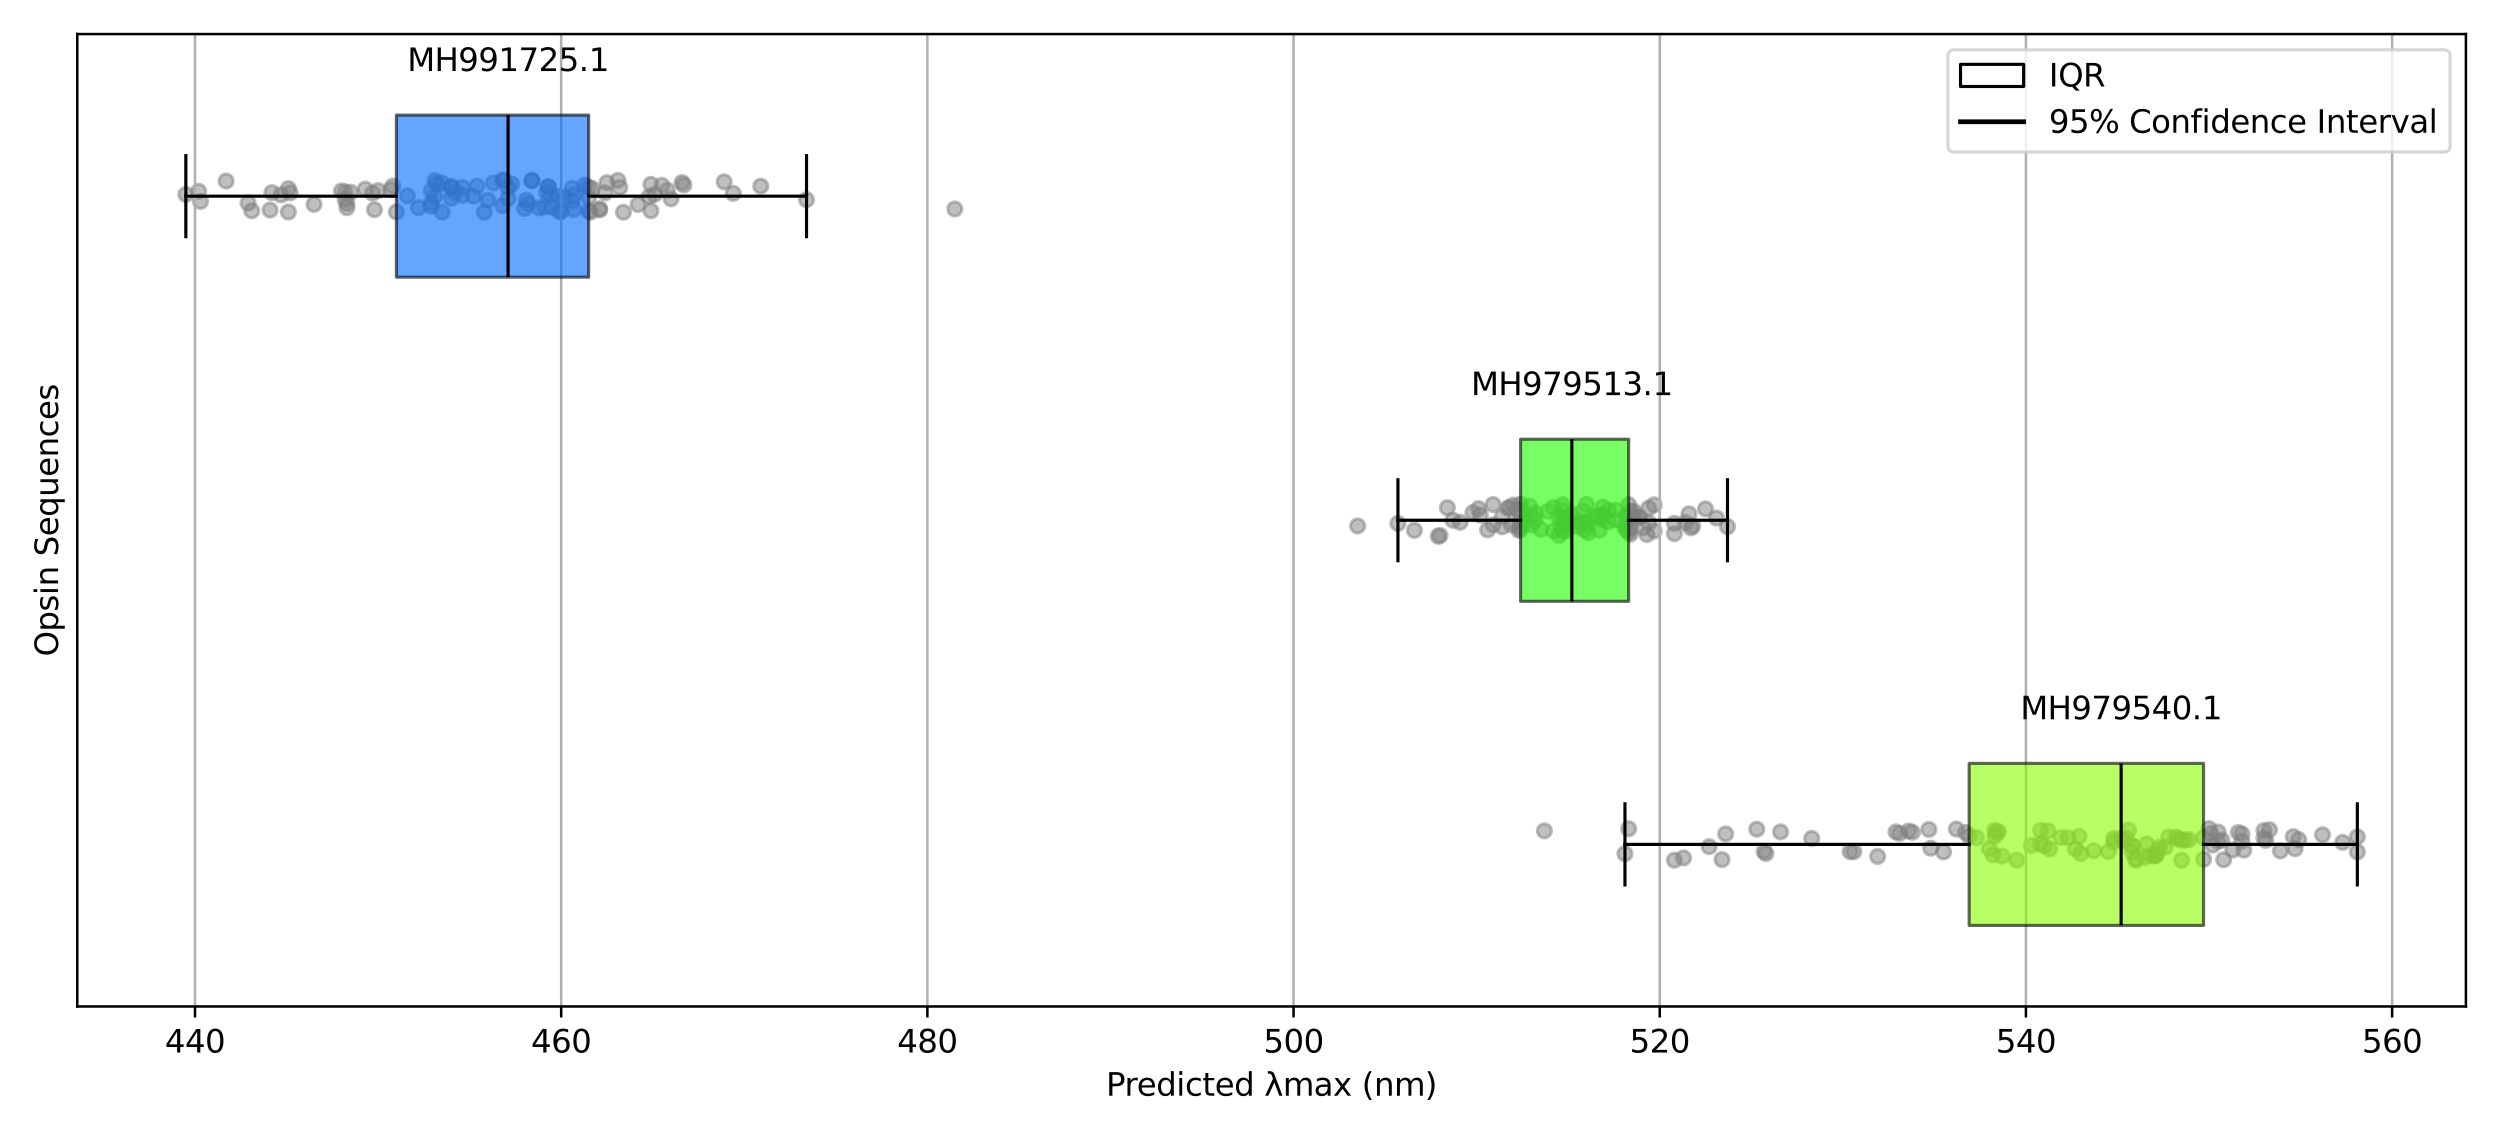 <?xml version="1.0" encoding="utf-8" standalone="no"?>
<!DOCTYPE svg PUBLIC "-//W3C//DTD SVG 1.1//EN"
  "http://www.w3.org/Graphics/SVG/1.1/DTD/svg11.dtd">
<svg xmlns:xlink="http://www.w3.org/1999/xlink" width="792pt" height="360pt" viewBox="0 0 792 360" xmlns="http://www.w3.org/2000/svg" version="1.1">
 <defs>
  <style type="text/css">*{stroke-linejoin: round; stroke-linecap: butt}</style>
 </defs>
 <g id="figure_1">
  <g id="patch_1">
   <path d="M 0 360 
L 792 360 
L 792 0 
L 0 0 
z
" style="fill: #ffffff"/>
  </g>
  <g id="axes_1">
   <g id="patch_2">
    <path d="M 24.478 318.844 
L 781.2 318.844 
L 781.2 10.8 
L 24.478 10.8 
z
" style="fill: #ffffff"/>
   </g>
   <g id="PathCollection_1">
    <defs>
     <path id="m910c2f795b" d="M 0 2.236 
C 0.593 2.236 1.162 2 1.581 1.581 
C 2 1.162 2.236 0.593 2.236 0 
C 2.236 -0.593 2 -1.162 1.581 -1.581 
C 1.162 -2 0.593 -2.236 0 -2.236 
C -0.593 -2.236 -1.162 -2 -1.581 -1.581 
C -2 -1.162 -2.236 -0.593 -2.236 0 
C -2.236 0.593 -2 1.162 -1.581 1.581 
C -1.162 2 -0.593 2.236 0 2.236 
z
" style="stroke: #808080; stroke-opacity: 0.5"/>
    </defs>
    <g clip-path="url(#pa28e6c9e6c)">
     <use xlink:href="#m910c2f795b" x="675.458" y="270.007" style="fill: #808080; fill-opacity: 0.5; stroke: #808080; stroke-opacity: 0.5"/>
     <use xlink:href="#m910c2f795b" x="669.658" y="266.701" style="fill: #808080; fill-opacity: 0.5; stroke: #808080; stroke-opacity: 0.5"/>
     <use xlink:href="#m910c2f795b" x="717.801" y="266.228" style="fill: #808080; fill-opacity: 0.5; stroke: #808080; stroke-opacity: 0.5"/>
     <use xlink:href="#m910c2f795b" x="675.458" y="267.948" style="fill: #808080; fill-opacity: 0.5; stroke: #808080; stroke-opacity: 0.5"/>
     <use xlink:href="#m910c2f795b" x="710.261" y="264.204" style="fill: #808080; fill-opacity: 0.5; stroke: #808080; stroke-opacity: 0.5"/>
     <use xlink:href="#m910c2f795b" x="556.55" y="262.706" style="fill: #808080; fill-opacity: 0.5; stroke: #808080; stroke-opacity: 0.5"/>
     <use xlink:href="#m910c2f795b" x="558.87" y="269.703" style="fill: #808080; fill-opacity: 0.5; stroke: #808080; stroke-opacity: 0.5"/>
     <use xlink:href="#m910c2f795b" x="704.461" y="272.371" style="fill: #808080; fill-opacity: 0.5; stroke: #808080; stroke-opacity: 0.5"/>
     <use xlink:href="#m910c2f795b" x="663.278" y="269.52" style="fill: #808080; fill-opacity: 0.5; stroke: #808080; stroke-opacity: 0.5"/>
     <use xlink:href="#m910c2f795b" x="681.259" y="270.883" style="fill: #808080; fill-opacity: 0.5; stroke: #808080; stroke-opacity: 0.5"/>
     <use xlink:href="#m910c2f795b" x="682.999" y="270.934" style="fill: #808080; fill-opacity: 0.5; stroke: #808080; stroke-opacity: 0.5"/>
     <use xlink:href="#m910c2f795b" x="559.45" y="270.394" style="fill: #808080; fill-opacity: 0.5; stroke: #808080; stroke-opacity: 0.5"/>
     <use xlink:href="#m910c2f795b" x="634.276" y="271.224" style="fill: #808080; fill-opacity: 0.5; stroke: #808080; stroke-opacity: 0.5"/>
     <use xlink:href="#m910c2f795b" x="633.115" y="263.457" style="fill: #808080; fill-opacity: 0.5; stroke: #808080; stroke-opacity: 0.5"/>
     <use xlink:href="#m910c2f795b" x="587.292" y="269.817" style="fill: #808080; fill-opacity: 0.5; stroke: #808080; stroke-opacity: 0.5"/>
     <use xlink:href="#m910c2f795b" x="515.947" y="262.542" style="fill: #808080; fill-opacity: 0.5; stroke: #808080; stroke-opacity: 0.5"/>
     <use xlink:href="#m910c2f795b" x="649.357" y="268.95" style="fill: #808080; fill-opacity: 0.5; stroke: #808080; stroke-opacity: 0.5"/>
     <use xlink:href="#m910c2f795b" x="630.215" y="268.881" style="fill: #808080; fill-opacity: 0.5; stroke: #808080; stroke-opacity: 0.5"/>
     <use xlink:href="#m910c2f795b" x="679.519" y="271.59" style="fill: #808080; fill-opacity: 0.5; stroke: #808080; stroke-opacity: 0.5"/>
     <use xlink:href="#m910c2f795b" x="682.999" y="270.871" style="fill: #808080; fill-opacity: 0.5; stroke: #808080; stroke-opacity: 0.5"/>
     <use xlink:href="#m910c2f795b" x="674.298" y="262.996" style="fill: #808080; fill-opacity: 0.5; stroke: #808080; stroke-opacity: 0.5"/>
     <use xlink:href="#m910c2f795b" x="746.804" y="265.103" style="fill: #808080; fill-opacity: 0.5; stroke: #808080; stroke-opacity: 0.5"/>
     <use xlink:href="#m910c2f795b" x="689.96" y="265.681" style="fill: #808080; fill-opacity: 0.5; stroke: #808080; stroke-opacity: 0.5"/>
     <use xlink:href="#m910c2f795b" x="676.619" y="272.544" style="fill: #808080; fill-opacity: 0.5; stroke: #808080; stroke-opacity: 0.5"/>
     <use xlink:href="#m910c2f795b" x="643.556" y="267.848" style="fill: #808080; fill-opacity: 0.5; stroke: #808080; stroke-opacity: 0.5"/>
     <use xlink:href="#m910c2f795b" x="658.637" y="265.004" style="fill: #808080; fill-opacity: 0.5; stroke: #808080; stroke-opacity: 0.5"/>
     <use xlink:href="#m910c2f795b" x="683.579" y="269.567" style="fill: #808080; fill-opacity: 0.5; stroke: #808080; stroke-opacity: 0.5"/>
     <use xlink:href="#m910c2f795b" x="631.955" y="263.033" style="fill: #808080; fill-opacity: 0.5; stroke: #808080; stroke-opacity: 0.5"/>
     <use xlink:href="#m910c2f795b" x="671.978" y="265.617" style="fill: #808080; fill-opacity: 0.5; stroke: #808080; stroke-opacity: 0.5"/>
     <use xlink:href="#m910c2f795b" x="675.458" y="267.935" style="fill: #808080; fill-opacity: 0.5; stroke: #808080; stroke-opacity: 0.5"/>
     <use xlink:href="#m910c2f795b" x="530.448" y="272.514" style="fill: #808080; fill-opacity: 0.5; stroke: #808080; stroke-opacity: 0.5"/>
     <use xlink:href="#m910c2f795b" x="680.099" y="267.364" style="fill: #808080; fill-opacity: 0.5; stroke: #808080; stroke-opacity: 0.5"/>
     <use xlink:href="#m910c2f795b" x="631.955" y="264.902" style="fill: #808080; fill-opacity: 0.5; stroke: #808080; stroke-opacity: 0.5"/>
     <use xlink:href="#m910c2f795b" x="726.502" y="265.033" style="fill: #808080; fill-opacity: 0.5; stroke: #808080; stroke-opacity: 0.5"/>
     <use xlink:href="#m910c2f795b" x="605.854" y="263.662" style="fill: #808080; fill-opacity: 0.5; stroke: #808080; stroke-opacity: 0.5"/>
     <use xlink:href="#m910c2f795b" x="632.535" y="263.773" style="fill: #808080; fill-opacity: 0.5; stroke: #808080; stroke-opacity: 0.5"/>
     <use xlink:href="#m910c2f795b" x="514.787" y="270.43" style="fill: #808080; fill-opacity: 0.5; stroke: #808080; stroke-opacity: 0.5"/>
     <use xlink:href="#m910c2f795b" x="669.658" y="265.624" style="fill: #808080; fill-opacity: 0.5; stroke: #808080; stroke-opacity: 0.5"/>
     <use xlink:href="#m910c2f795b" x="489.265" y="263.206" style="fill: #808080; fill-opacity: 0.5; stroke: #808080; stroke-opacity: 0.5"/>
     <use xlink:href="#m910c2f795b" x="545.529" y="272.324" style="fill: #808080; fill-opacity: 0.5; stroke: #808080; stroke-opacity: 0.5"/>
     <use xlink:href="#m910c2f795b" x="693.44" y="266.008" style="fill: #808080; fill-opacity: 0.5; stroke: #808080; stroke-opacity: 0.5"/>
     <use xlink:href="#m910c2f795b" x="718.962" y="262.851" style="fill: #808080; fill-opacity: 0.5; stroke: #808080; stroke-opacity: 0.5"/>
     <use xlink:href="#m910c2f795b" x="700.98" y="267.73" style="fill: #808080; fill-opacity: 0.5; stroke: #808080; stroke-opacity: 0.5"/>
     <use xlink:href="#m910c2f795b" x="702.72" y="263.599" style="fill: #808080; fill-opacity: 0.5; stroke: #808080; stroke-opacity: 0.5"/>
     <use xlink:href="#m910c2f795b" x="684.159" y="268.365" style="fill: #808080; fill-opacity: 0.5; stroke: #808080; stroke-opacity: 0.5"/>
     <use xlink:href="#m910c2f795b" x="691.12" y="272.543" style="fill: #808080; fill-opacity: 0.5; stroke: #808080; stroke-opacity: 0.5"/>
     <use xlink:href="#m910c2f795b" x="673.718" y="265.589" style="fill: #808080; fill-opacity: 0.5; stroke: #808080; stroke-opacity: 0.5"/>
     <use xlink:href="#m910c2f795b" x="707.361" y="269.287" style="fill: #808080; fill-opacity: 0.5; stroke: #808080; stroke-opacity: 0.5"/>
     <use xlink:href="#m910c2f795b" x="564.091" y="263.535" style="fill: #808080; fill-opacity: 0.5; stroke: #808080; stroke-opacity: 0.5"/>
     <use xlink:href="#m910c2f795b" x="691.12" y="266.172" style="fill: #808080; fill-opacity: 0.5; stroke: #808080; stroke-opacity: 0.5"/>
     <use xlink:href="#m910c2f795b" x="648.777" y="263.234" style="fill: #808080; fill-opacity: 0.5; stroke: #808080; stroke-opacity: 0.5"/>
     <use xlink:href="#m910c2f795b" x="689.379" y="265.186" style="fill: #808080; fill-opacity: 0.5; stroke: #808080; stroke-opacity: 0.5"/>
     <use xlink:href="#m910c2f795b" x="594.833" y="271.313" style="fill: #808080; fill-opacity: 0.5; stroke: #808080; stroke-opacity: 0.5"/>
     <use xlink:href="#m910c2f795b" x="623.835" y="264.848" style="fill: #808080; fill-opacity: 0.5; stroke: #808080; stroke-opacity: 0.5"/>
     <use xlink:href="#m910c2f795b" x="646.456" y="267.328" style="fill: #808080; fill-opacity: 0.5; stroke: #808080; stroke-opacity: 0.5"/>
     <use xlink:href="#m910c2f795b" x="682.419" y="271.167" style="fill: #808080; fill-opacity: 0.5; stroke: #808080; stroke-opacity: 0.5"/>
     <use xlink:href="#m910c2f795b" x="698.08" y="272.24" style="fill: #808080; fill-opacity: 0.5; stroke: #808080; stroke-opacity: 0.5"/>
     <use xlink:href="#m910c2f795b" x="685.899" y="268.384" style="fill: #808080; fill-opacity: 0.5; stroke: #808080; stroke-opacity: 0.5"/>
     <use xlink:href="#m910c2f795b" x="626.155" y="265.388" style="fill: #808080; fill-opacity: 0.5; stroke: #808080; stroke-opacity: 0.5"/>
     <use xlink:href="#m910c2f795b" x="692.28" y="266.089" style="fill: #808080; fill-opacity: 0.5; stroke: #808080; stroke-opacity: 0.5"/>
     <use xlink:href="#m910c2f795b" x="615.714" y="269.888" style="fill: #808080; fill-opacity: 0.5; stroke: #808080; stroke-opacity: 0.5"/>
     <use xlink:href="#m910c2f795b" x="541.469" y="268.21" style="fill: #808080; fill-opacity: 0.5; stroke: #808080; stroke-opacity: 0.5"/>
     <use xlink:href="#m910c2f795b" x="611.074" y="262.77" style="fill: #808080; fill-opacity: 0.5; stroke: #808080; stroke-opacity: 0.5"/>
     <use xlink:href="#m910c2f795b" x="699.82" y="262.523" style="fill: #808080; fill-opacity: 0.5; stroke: #808080; stroke-opacity: 0.5"/>
     <use xlink:href="#m910c2f795b" x="676.619" y="271.972" style="fill: #808080; fill-opacity: 0.5; stroke: #808080; stroke-opacity: 0.5"/>
     <use xlink:href="#m910c2f795b" x="717.221" y="263.12" style="fill: #808080; fill-opacity: 0.5; stroke: #808080; stroke-opacity: 0.5"/>
     <use xlink:href="#m910c2f795b" x="638.916" y="272.504" style="fill: #808080; fill-opacity: 0.5; stroke: #808080; stroke-opacity: 0.5"/>
     <use xlink:href="#m910c2f795b" x="700.4" y="264.037" style="fill: #808080; fill-opacity: 0.5; stroke: #808080; stroke-opacity: 0.5"/>
     <use xlink:href="#m910c2f795b" x="742.163" y="266.861" style="fill: #808080; fill-opacity: 0.5; stroke: #808080; stroke-opacity: 0.5"/>
     <use xlink:href="#m910c2f795b" x="586.132" y="269.82" style="fill: #808080; fill-opacity: 0.5; stroke: #808080; stroke-opacity: 0.5"/>
     <use xlink:href="#m910c2f795b" x="722.442" y="269.59" style="fill: #808080; fill-opacity: 0.5; stroke: #808080; stroke-opacity: 0.5"/>
     <use xlink:href="#m910c2f795b" x="652.837" y="265.332" style="fill: #808080; fill-opacity: 0.5; stroke: #808080; stroke-opacity: 0.5"/>
     <use xlink:href="#m910c2f795b" x="600.633" y="263.547" style="fill: #808080; fill-opacity: 0.5; stroke: #808080; stroke-opacity: 0.5"/>
     <use xlink:href="#m910c2f795b" x="703.88" y="266.155" style="fill: #808080; fill-opacity: 0.5; stroke: #808080; stroke-opacity: 0.5"/>
     <use xlink:href="#m910c2f795b" x="657.477" y="269.007" style="fill: #808080; fill-opacity: 0.5; stroke: #808080; stroke-opacity: 0.5"/>
     <use xlink:href="#m910c2f795b" x="622.675" y="263.735" style="fill: #808080; fill-opacity: 0.5; stroke: #808080; stroke-opacity: 0.5"/>
     <use xlink:href="#m910c2f795b" x="646.456" y="263.04" style="fill: #808080; fill-opacity: 0.5; stroke: #808080; stroke-opacity: 0.5"/>
     <use xlink:href="#m910c2f795b" x="546.689" y="264.18" style="fill: #808080; fill-opacity: 0.5; stroke: #808080; stroke-opacity: 0.5"/>
     <use xlink:href="#m910c2f795b" x="667.918" y="269.821" style="fill: #808080; fill-opacity: 0.5; stroke: #808080; stroke-opacity: 0.5"/>
     <use xlink:href="#m910c2f795b" x="619.775" y="262.642" style="fill: #808080; fill-opacity: 0.5; stroke: #808080; stroke-opacity: 0.5"/>
     <use xlink:href="#m910c2f795b" x="533.348" y="271.776" style="fill: #808080; fill-opacity: 0.5; stroke: #808080; stroke-opacity: 0.5"/>
     <use xlink:href="#m910c2f795b" x="604.693" y="263.251" style="fill: #808080; fill-opacity: 0.5; stroke: #808080; stroke-opacity: 0.5"/>
     <use xlink:href="#m910c2f795b" x="647.616" y="267.988" style="fill: #808080; fill-opacity: 0.5; stroke: #808080; stroke-opacity: 0.5"/>
     <use xlink:href="#m910c2f795b" x="655.157" y="265.38" style="fill: #808080; fill-opacity: 0.5; stroke: #808080; stroke-opacity: 0.5"/>
     <use xlink:href="#m910c2f795b" x="631.375" y="270.799" style="fill: #808080; fill-opacity: 0.5; stroke: #808080; stroke-opacity: 0.5"/>
     <use xlink:href="#m910c2f795b" x="611.654" y="268.715" style="fill: #808080; fill-opacity: 0.5; stroke: #808080; stroke-opacity: 0.5"/>
     <use xlink:href="#m910c2f795b" x="601.793" y="264.02" style="fill: #808080; fill-opacity: 0.5; stroke: #808080; stroke-opacity: 0.5"/>
     <use xlink:href="#m910c2f795b" x="727.082" y="268.877" style="fill: #808080; fill-opacity: 0.5; stroke: #808080; stroke-opacity: 0.5"/>
     <use xlink:href="#m910c2f795b" x="687.059" y="265.122" style="fill: #808080; fill-opacity: 0.5; stroke: #808080; stroke-opacity: 0.5"/>
     <use xlink:href="#m910c2f795b" x="735.783" y="264.448" style="fill: #808080; fill-opacity: 0.5; stroke: #808080; stroke-opacity: 0.5"/>
     <use xlink:href="#m910c2f795b" x="709.101" y="263.732" style="fill: #808080; fill-opacity: 0.5; stroke: #808080; stroke-opacity: 0.5"/>
     <use xlink:href="#m910c2f795b" x="702.72" y="266.484" style="fill: #808080; fill-opacity: 0.5; stroke: #808080; stroke-opacity: 0.5"/>
     <use xlink:href="#m910c2f795b" x="710.841" y="269.321" style="fill: #808080; fill-opacity: 0.5; stroke: #808080; stroke-opacity: 0.5"/>
     <use xlink:href="#m910c2f795b" x="717.221" y="265.443" style="fill: #808080; fill-opacity: 0.5; stroke: #808080; stroke-opacity: 0.5"/>
     <use xlink:href="#m910c2f795b" x="672.558" y="266.503" style="fill: #808080; fill-opacity: 0.5; stroke: #808080; stroke-opacity: 0.5"/>
     <use xlink:href="#m910c2f795b" x="746.804" y="269.889" style="fill: #808080; fill-opacity: 0.5; stroke: #808080; stroke-opacity: 0.5"/>
     <use xlink:href="#m910c2f795b" x="573.951" y="265.584" style="fill: #808080; fill-opacity: 0.5; stroke: #808080; stroke-opacity: 0.5"/>
     <use xlink:href="#m910c2f795b" x="728.242" y="266.016" style="fill: #808080; fill-opacity: 0.5; stroke: #808080; stroke-opacity: 0.5"/>
     <use xlink:href="#m910c2f795b" x="698.08" y="265.292" style="fill: #808080; fill-opacity: 0.5; stroke: #808080; stroke-opacity: 0.5"/>
     <use xlink:href="#m910c2f795b" x="710.261" y="266.493" style="fill: #808080; fill-opacity: 0.5; stroke: #808080; stroke-opacity: 0.5"/>
     <use xlink:href="#m910c2f795b" x="659.217" y="270.383" style="fill: #808080; fill-opacity: 0.5; stroke: #808080; stroke-opacity: 0.5"/>
    </g>
   </g>
   <g id="PathCollection_2">
    <g clip-path="url(#pa28e6c9e6c)">
     <use xlink:href="#m910c2f795b" x="502.026" y="167.886" style="fill: #808080; fill-opacity: 0.5; stroke: #808080; stroke-opacity: 0.5"/>
     <use xlink:href="#m910c2f795b" x="506.666" y="168.006" style="fill: #808080; fill-opacity: 0.5; stroke: #808080; stroke-opacity: 0.5"/>
     <use xlink:href="#m910c2f795b" x="502.606" y="166.434" style="fill: #808080; fill-opacity: 0.5; stroke: #808080; stroke-opacity: 0.5"/>
     <use xlink:href="#m910c2f795b" x="495.646" y="165.403" style="fill: #808080; fill-opacity: 0.5; stroke: #808080; stroke-opacity: 0.5"/>
     <use xlink:href="#m910c2f795b" x="511.887" y="161.628" style="fill: #808080; fill-opacity: 0.5; stroke: #808080; stroke-opacity: 0.5"/>
     <use xlink:href="#m910c2f795b" x="473.024" y="166.254" style="fill: #808080; fill-opacity: 0.5; stroke: #808080; stroke-opacity: 0.5"/>
     <use xlink:href="#m910c2f795b" x="506.086" y="163.754" style="fill: #808080; fill-opacity: 0.5; stroke: #808080; stroke-opacity: 0.5"/>
     <use xlink:href="#m910c2f795b" x="462.583" y="165.454" style="fill: #808080; fill-opacity: 0.5; stroke: #808080; stroke-opacity: 0.5"/>
     <use xlink:href="#m910c2f795b" x="485.205" y="166.243" style="fill: #808080; fill-opacity: 0.5; stroke: #808080; stroke-opacity: 0.5"/>
     <use xlink:href="#m910c2f795b" x="535.088" y="162.774" style="fill: #808080; fill-opacity: 0.5; stroke: #808080; stroke-opacity: 0.5"/>
     <use xlink:href="#m910c2f795b" x="496.806" y="166.047" style="fill: #808080; fill-opacity: 0.5; stroke: #808080; stroke-opacity: 0.5"/>
     <use xlink:href="#m910c2f795b" x="458.523" y="160.839" style="fill: #808080; fill-opacity: 0.5; stroke: #808080; stroke-opacity: 0.5"/>
     <use xlink:href="#m910c2f795b" x="497.966" y="162.929" style="fill: #808080; fill-opacity: 0.5; stroke: #808080; stroke-opacity: 0.5"/>
     <use xlink:href="#m910c2f795b" x="515.367" y="163.37" style="fill: #808080; fill-opacity: 0.5; stroke: #808080; stroke-opacity: 0.5"/>
     <use xlink:href="#m910c2f795b" x="517.687" y="162.053" style="fill: #808080; fill-opacity: 0.5; stroke: #808080; stroke-opacity: 0.5"/>
     <use xlink:href="#m910c2f795b" x="517.687" y="163.757" style="fill: #808080; fill-opacity: 0.5; stroke: #808080; stroke-opacity: 0.5"/>
     <use xlink:href="#m910c2f795b" x="515.947" y="167.867" style="fill: #808080; fill-opacity: 0.5; stroke: #808080; stroke-opacity: 0.5"/>
     <use xlink:href="#m910c2f795b" x="524.068" y="168.19" style="fill: #808080; fill-opacity: 0.5; stroke: #808080; stroke-opacity: 0.5"/>
     <use xlink:href="#m910c2f795b" x="509.567" y="161.63" style="fill: #808080; fill-opacity: 0.5; stroke: #808080; stroke-opacity: 0.5"/>
     <use xlink:href="#m910c2f795b" x="515.947" y="159.876" style="fill: #808080; fill-opacity: 0.5; stroke: #808080; stroke-opacity: 0.5"/>
     <use xlink:href="#m910c2f795b" x="496.226" y="163.688" style="fill: #808080; fill-opacity: 0.5; stroke: #808080; stroke-opacity: 0.5"/>
     <use xlink:href="#m910c2f795b" x="495.066" y="159.908" style="fill: #808080; fill-opacity: 0.5; stroke: #808080; stroke-opacity: 0.5"/>
     <use xlink:href="#m910c2f795b" x="475.924" y="163.709" style="fill: #808080; fill-opacity: 0.5; stroke: #808080; stroke-opacity: 0.5"/>
     <use xlink:href="#m910c2f795b" x="430.101" y="166.618" style="fill: #808080; fill-opacity: 0.5; stroke: #808080; stroke-opacity: 0.5"/>
     <use xlink:href="#m910c2f795b" x="448.082" y="168.018" style="fill: #808080; fill-opacity: 0.5; stroke: #808080; stroke-opacity: 0.5"/>
     <use xlink:href="#m910c2f795b" x="492.165" y="160.781" style="fill: #808080; fill-opacity: 0.5; stroke: #808080; stroke-opacity: 0.5"/>
     <use xlink:href="#m910c2f795b" x="530.448" y="165.801" style="fill: #808080; fill-opacity: 0.5; stroke: #808080; stroke-opacity: 0.5"/>
     <use xlink:href="#m910c2f795b" x="519.427" y="163.696" style="fill: #808080; fill-opacity: 0.5; stroke: #808080; stroke-opacity: 0.5"/>
     <use xlink:href="#m910c2f795b" x="495.066" y="161.673" style="fill: #808080; fill-opacity: 0.5; stroke: #808080; stroke-opacity: 0.5"/>
     <use xlink:href="#m910c2f795b" x="477.664" y="160.964" style="fill: #808080; fill-opacity: 0.5; stroke: #808080; stroke-opacity: 0.5"/>
     <use xlink:href="#m910c2f795b" x="516.527" y="163.035" style="fill: #808080; fill-opacity: 0.5; stroke: #808080; stroke-opacity: 0.5"/>
     <use xlink:href="#m910c2f795b" x="494.486" y="167.01" style="fill: #808080; fill-opacity: 0.5; stroke: #808080; stroke-opacity: 0.5"/>
     <use xlink:href="#m910c2f795b" x="481.725" y="162.938" style="fill: #808080; fill-opacity: 0.5; stroke: #808080; stroke-opacity: 0.5"/>
     <use xlink:href="#m910c2f795b" x="479.405" y="160.008" style="fill: #808080; fill-opacity: 0.5; stroke: #808080; stroke-opacity: 0.5"/>
     <use xlink:href="#m910c2f795b" x="480.565" y="161.409" style="fill: #808080; fill-opacity: 0.5; stroke: #808080; stroke-opacity: 0.5"/>
     <use xlink:href="#m910c2f795b" x="493.906" y="169.658" style="fill: #808080; fill-opacity: 0.5; stroke: #808080; stroke-opacity: 0.5"/>
     <use xlink:href="#m910c2f795b" x="501.446" y="161.98" style="fill: #808080; fill-opacity: 0.5; stroke: #808080; stroke-opacity: 0.5"/>
     <use xlink:href="#m910c2f795b" x="486.365" y="164.888" style="fill: #808080; fill-opacity: 0.5; stroke: #808080; stroke-opacity: 0.5"/>
     <use xlink:href="#m910c2f795b" x="503.186" y="168.779" style="fill: #808080; fill-opacity: 0.5; stroke: #808080; stroke-opacity: 0.5"/>
     <use xlink:href="#m910c2f795b" x="509.567" y="165.285" style="fill: #808080; fill-opacity: 0.5; stroke: #808080; stroke-opacity: 0.5"/>
     <use xlink:href="#m910c2f795b" x="502.606" y="159.82" style="fill: #808080; fill-opacity: 0.5; stroke: #808080; stroke-opacity: 0.5"/>
     <use xlink:href="#m910c2f795b" x="533.928" y="165.543" style="fill: #808080; fill-opacity: 0.5; stroke: #808080; stroke-opacity: 0.5"/>
     <use xlink:href="#m910c2f795b" x="507.827" y="164.638" style="fill: #808080; fill-opacity: 0.5; stroke: #808080; stroke-opacity: 0.5"/>
     <use xlink:href="#m910c2f795b" x="524.068" y="159.928" style="fill: #808080; fill-opacity: 0.5; stroke: #808080; stroke-opacity: 0.5"/>
     <use xlink:href="#m910c2f795b" x="507.827" y="163.109" style="fill: #808080; fill-opacity: 0.5; stroke: #808080; stroke-opacity: 0.5"/>
     <use xlink:href="#m910c2f795b" x="516.527" y="161.772" style="fill: #808080; fill-opacity: 0.5; stroke: #808080; stroke-opacity: 0.5"/>
     <use xlink:href="#m910c2f795b" x="507.246" y="163.308" style="fill: #808080; fill-opacity: 0.5; stroke: #808080; stroke-opacity: 0.5"/>
     <use xlink:href="#m910c2f795b" x="516.527" y="167.159" style="fill: #808080; fill-opacity: 0.5; stroke: #808080; stroke-opacity: 0.5"/>
     <use xlink:href="#m910c2f795b" x="460.263" y="164.8" style="fill: #808080; fill-opacity: 0.5; stroke: #808080; stroke-opacity: 0.5"/>
     <use xlink:href="#m910c2f795b" x="543.789" y="164.123" style="fill: #808080; fill-opacity: 0.5; stroke: #808080; stroke-opacity: 0.5"/>
     <use xlink:href="#m910c2f795b" x="468.964" y="163.206" style="fill: #808080; fill-opacity: 0.5; stroke: #808080; stroke-opacity: 0.5"/>
     <use xlink:href="#m910c2f795b" x="499.706" y="166.826" style="fill: #808080; fill-opacity: 0.5; stroke: #808080; stroke-opacity: 0.5"/>
     <use xlink:href="#m910c2f795b" x="518.847" y="164.041" style="fill: #808080; fill-opacity: 0.5; stroke: #808080; stroke-opacity: 0.5"/>
     <use xlink:href="#m910c2f795b" x="466.644" y="162.364" style="fill: #808080; fill-opacity: 0.5; stroke: #808080; stroke-opacity: 0.5"/>
     <use xlink:href="#m910c2f795b" x="540.309" y="161.204" style="fill: #808080; fill-opacity: 0.5; stroke: #808080; stroke-opacity: 0.5"/>
     <use xlink:href="#m910c2f795b" x="471.284" y="167.884" style="fill: #808080; fill-opacity: 0.5; stroke: #808080; stroke-opacity: 0.5"/>
     <use xlink:href="#m910c2f795b" x="492.165" y="168.158" style="fill: #808080; fill-opacity: 0.5; stroke: #808080; stroke-opacity: 0.5"/>
     <use xlink:href="#m910c2f795b" x="496.806" y="165.381" style="fill: #808080; fill-opacity: 0.5; stroke: #808080; stroke-opacity: 0.5"/>
     <use xlink:href="#m910c2f795b" x="456.203" y="169.614" style="fill: #808080; fill-opacity: 0.5; stroke: #808080; stroke-opacity: 0.5"/>
     <use xlink:href="#m910c2f795b" x="496.226" y="168.119" style="fill: #808080; fill-opacity: 0.5; stroke: #808080; stroke-opacity: 0.5"/>
     <use xlink:href="#m910c2f795b" x="481.725" y="161.384" style="fill: #808080; fill-opacity: 0.5; stroke: #808080; stroke-opacity: 0.5"/>
     <use xlink:href="#m910c2f795b" x="481.145" y="166.801" style="fill: #808080; fill-opacity: 0.5; stroke: #808080; stroke-opacity: 0.5"/>
     <use xlink:href="#m910c2f795b" x="493.906" y="163.968" style="fill: #808080; fill-opacity: 0.5; stroke: #808080; stroke-opacity: 0.5"/>
     <use xlink:href="#m910c2f795b" x="473.024" y="159.827" style="fill: #808080; fill-opacity: 0.5; stroke: #808080; stroke-opacity: 0.5"/>
     <use xlink:href="#m910c2f795b" x="481.725" y="159.695" style="fill: #808080; fill-opacity: 0.5; stroke: #808080; stroke-opacity: 0.5"/>
     <use xlink:href="#m910c2f795b" x="481.145" y="167.994" style="fill: #808080; fill-opacity: 0.5; stroke: #808080; stroke-opacity: 0.5"/>
     <use xlink:href="#m910c2f795b" x="535.669" y="167.216" style="fill: #808080; fill-opacity: 0.5; stroke: #808080; stroke-opacity: 0.5"/>
     <use xlink:href="#m910c2f795b" x="478.824" y="166.26" style="fill: #808080; fill-opacity: 0.5; stroke: #808080; stroke-opacity: 0.5"/>
     <use xlink:href="#m910c2f795b" x="516.527" y="169.197" style="fill: #808080; fill-opacity: 0.5; stroke: #808080; stroke-opacity: 0.5"/>
     <use xlink:href="#m910c2f795b" x="486.365" y="162.584" style="fill: #808080; fill-opacity: 0.5; stroke: #808080; stroke-opacity: 0.5"/>
     <use xlink:href="#m910c2f795b" x="502.606" y="165.286" style="fill: #808080; fill-opacity: 0.5; stroke: #808080; stroke-opacity: 0.5"/>
     <use xlink:href="#m910c2f795b" x="500.286" y="165.581" style="fill: #808080; fill-opacity: 0.5; stroke: #808080; stroke-opacity: 0.5"/>
     <use xlink:href="#m910c2f795b" x="442.862" y="165.824" style="fill: #808080; fill-opacity: 0.5; stroke: #808080; stroke-opacity: 0.5"/>
     <use xlink:href="#m910c2f795b" x="522.328" y="165.658" style="fill: #808080; fill-opacity: 0.5; stroke: #808080; stroke-opacity: 0.5"/>
     <use xlink:href="#m910c2f795b" x="547.269" y="166.855" style="fill: #808080; fill-opacity: 0.5; stroke: #808080; stroke-opacity: 0.5"/>
     <use xlink:href="#m910c2f795b" x="507.827" y="160.621" style="fill: #808080; fill-opacity: 0.5; stroke: #808080; stroke-opacity: 0.5"/>
     <use xlink:href="#m910c2f795b" x="505.506" y="163.434" style="fill: #808080; fill-opacity: 0.5; stroke: #808080; stroke-opacity: 0.5"/>
     <use xlink:href="#m910c2f795b" x="517.107" y="164.049" style="fill: #808080; fill-opacity: 0.5; stroke: #808080; stroke-opacity: 0.5"/>
     <use xlink:href="#m910c2f795b" x="514.787" y="166.278" style="fill: #808080; fill-opacity: 0.5; stroke: #808080; stroke-opacity: 0.5"/>
     <use xlink:href="#m910c2f795b" x="522.328" y="160.971" style="fill: #808080; fill-opacity: 0.5; stroke: #808080; stroke-opacity: 0.5"/>
     <use xlink:href="#m910c2f795b" x="468.384" y="161.137" style="fill: #808080; fill-opacity: 0.5; stroke: #808080; stroke-opacity: 0.5"/>
     <use xlink:href="#m910c2f795b" x="481.725" y="167.723" style="fill: #808080; fill-opacity: 0.5; stroke: #808080; stroke-opacity: 0.5"/>
     <use xlink:href="#m910c2f795b" x="483.465" y="165.324" style="fill: #808080; fill-opacity: 0.5; stroke: #808080; stroke-opacity: 0.5"/>
     <use xlink:href="#m910c2f795b" x="536.249" y="166.643" style="fill: #808080; fill-opacity: 0.5; stroke: #808080; stroke-opacity: 0.5"/>
     <use xlink:href="#m910c2f795b" x="530.448" y="169.068" style="fill: #808080; fill-opacity: 0.5; stroke: #808080; stroke-opacity: 0.5"/>
     <use xlink:href="#m910c2f795b" x="501.446" y="165.319" style="fill: #808080; fill-opacity: 0.5; stroke: #808080; stroke-opacity: 0.5"/>
     <use xlink:href="#m910c2f795b" x="475.924" y="166.874" style="fill: #808080; fill-opacity: 0.5; stroke: #808080; stroke-opacity: 0.5"/>
     <use xlink:href="#m910c2f795b" x="520.587" y="167.176" style="fill: #808080; fill-opacity: 0.5; stroke: #808080; stroke-opacity: 0.5"/>
     <use xlink:href="#m910c2f795b" x="455.623" y="169.914" style="fill: #808080; fill-opacity: 0.5; stroke: #808080; stroke-opacity: 0.5"/>
     <use xlink:href="#m910c2f795b" x="515.947" y="168.59" style="fill: #808080; fill-opacity: 0.5; stroke: #808080; stroke-opacity: 0.5"/>
     <use xlink:href="#m910c2f795b" x="495.066" y="168.34" style="fill: #808080; fill-opacity: 0.5; stroke: #808080; stroke-opacity: 0.5"/>
     <use xlink:href="#m910c2f795b" x="481.725" y="165.885" style="fill: #808080; fill-opacity: 0.5; stroke: #808080; stroke-opacity: 0.5"/>
     <use xlink:href="#m910c2f795b" x="514.787" y="167.5" style="fill: #808080; fill-opacity: 0.5; stroke: #808080; stroke-opacity: 0.5"/>
     <use xlink:href="#m910c2f795b" x="478.244" y="160.831" style="fill: #808080; fill-opacity: 0.5; stroke: #808080; stroke-opacity: 0.5"/>
     <use xlink:href="#m910c2f795b" x="488.105" y="167.701" style="fill: #808080; fill-opacity: 0.5; stroke: #808080; stroke-opacity: 0.5"/>
     <use xlink:href="#m910c2f795b" x="485.205" y="163.619" style="fill: #808080; fill-opacity: 0.5; stroke: #808080; stroke-opacity: 0.5"/>
     <use xlink:href="#m910c2f795b" x="511.887" y="164.691" style="fill: #808080; fill-opacity: 0.5; stroke: #808080; stroke-opacity: 0.5"/>
     <use xlink:href="#m910c2f795b" x="490.425" y="161.969" style="fill: #808080; fill-opacity: 0.5; stroke: #808080; stroke-opacity: 0.5"/>
     <use xlink:href="#m910c2f795b" x="495.066" y="164.048" style="fill: #808080; fill-opacity: 0.5; stroke: #808080; stroke-opacity: 0.5"/>
     <use xlink:href="#m910c2f795b" x="521.748" y="169.358" style="fill: #808080; fill-opacity: 0.5; stroke: #808080; stroke-opacity: 0.5"/>
     <use xlink:href="#m910c2f795b" x="484.625" y="160.398" style="fill: #808080; fill-opacity: 0.5; stroke: #808080; stroke-opacity: 0.5"/>
    </g>
   </g>
   <g id="PathCollection_3">
    <g clip-path="url(#pa28e6c9e6c)">
     <use xlink:href="#m910c2f795b" x="178.943" y="62.559" style="fill: #808080; fill-opacity: 0.5; stroke: #808080; stroke-opacity: 0.5"/>
     <use xlink:href="#m910c2f795b" x="173.723" y="59.284" style="fill: #808080; fill-opacity: 0.5; stroke: #808080; stroke-opacity: 0.5"/>
     <use xlink:href="#m910c2f795b" x="142.981" y="59.435" style="fill: #808080; fill-opacity: 0.5; stroke: #808080; stroke-opacity: 0.5"/>
     <use xlink:href="#m910c2f795b" x="187.064" y="67.205" style="fill: #808080; fill-opacity: 0.5; stroke: #808080; stroke-opacity: 0.5"/>
     <use xlink:href="#m910c2f795b" x="189.964" y="66.162" style="fill: #808080; fill-opacity: 0.5; stroke: #808080; stroke-opacity: 0.5"/>
     <use xlink:href="#m910c2f795b" x="144.141" y="60.98" style="fill: #808080; fill-opacity: 0.5; stroke: #808080; stroke-opacity: 0.5"/>
     <use xlink:href="#m910c2f795b" x="186.484" y="66.843" style="fill: #808080; fill-opacity: 0.5; stroke: #808080; stroke-opacity: 0.5"/>
     <use xlink:href="#m910c2f795b" x="187.644" y="59.751" style="fill: #808080; fill-opacity: 0.5; stroke: #808080; stroke-opacity: 0.5"/>
     <use xlink:href="#m910c2f795b" x="166.762" y="63.407" style="fill: #808080; fill-opacity: 0.5; stroke: #808080; stroke-opacity: 0.5"/>
     <use xlink:href="#m910c2f795b" x="146.461" y="59.364" style="fill: #808080; fill-opacity: 0.5; stroke: #808080; stroke-opacity: 0.5"/>
     <use xlink:href="#m910c2f795b" x="62.935" y="60.604" style="fill: #808080; fill-opacity: 0.5; stroke: #808080; stroke-opacity: 0.5"/>
     <use xlink:href="#m910c2f795b" x="186.484" y="62.549" style="fill: #808080; fill-opacity: 0.5; stroke: #808080; stroke-opacity: 0.5"/>
     <use xlink:href="#m910c2f795b" x="71.635" y="57.359" style="fill: #808080; fill-opacity: 0.5; stroke: #808080; stroke-opacity: 0.5"/>
     <use xlink:href="#m910c2f795b" x="58.875" y="61.6" style="fill: #808080; fill-opacity: 0.5; stroke: #808080; stroke-opacity: 0.5"/>
     <use xlink:href="#m910c2f795b" x="170.823" y="65.855" style="fill: #808080; fill-opacity: 0.5; stroke: #808080; stroke-opacity: 0.5"/>
     <use xlink:href="#m910c2f795b" x="168.502" y="57.151" style="fill: #808080; fill-opacity: 0.5; stroke: #808080; stroke-opacity: 0.5"/>
     <use xlink:href="#m910c2f795b" x="229.407" y="57.604" style="fill: #808080; fill-opacity: 0.5; stroke: #808080; stroke-opacity: 0.5"/>
     <use xlink:href="#m910c2f795b" x="136.6" y="65.346" style="fill: #808080; fill-opacity: 0.5; stroke: #808080; stroke-opacity: 0.5"/>
     <use xlink:href="#m910c2f795b" x="177.203" y="66.94" style="fill: #808080; fill-opacity: 0.5; stroke: #808080; stroke-opacity: 0.5"/>
     <use xlink:href="#m910c2f795b" x="212.586" y="62.971" style="fill: #808080; fill-opacity: 0.5; stroke: #808080; stroke-opacity: 0.5"/>
     <use xlink:href="#m910c2f795b" x="195.764" y="57.144" style="fill: #808080; fill-opacity: 0.5; stroke: #808080; stroke-opacity: 0.5"/>
     <use xlink:href="#m910c2f795b" x="302.492" y="66.203" style="fill: #808080; fill-opacity: 0.5; stroke: #808080; stroke-opacity: 0.5"/>
     <use xlink:href="#m910c2f795b" x="136.6" y="64.259" style="fill: #808080; fill-opacity: 0.5; stroke: #808080; stroke-opacity: 0.5"/>
     <use xlink:href="#m910c2f795b" x="111.078" y="60.886" style="fill: #808080; fill-opacity: 0.5; stroke: #808080; stroke-opacity: 0.5"/>
     <use xlink:href="#m910c2f795b" x="205.625" y="62.285" style="fill: #808080; fill-opacity: 0.5; stroke: #808080; stroke-opacity: 0.5"/>
     <use xlink:href="#m910c2f795b" x="78.596" y="64.317" style="fill: #808080; fill-opacity: 0.5; stroke: #808080; stroke-opacity: 0.5"/>
     <use xlink:href="#m910c2f795b" x="174.883" y="65.662" style="fill: #808080; fill-opacity: 0.5; stroke: #808080; stroke-opacity: 0.5"/>
     <use xlink:href="#m910c2f795b" x="124.419" y="58.975" style="fill: #808080; fill-opacity: 0.5; stroke: #808080; stroke-opacity: 0.5"/>
     <use xlink:href="#m910c2f795b" x="137.76" y="62.137" style="fill: #808080; fill-opacity: 0.5; stroke: #808080; stroke-opacity: 0.5"/>
     <use xlink:href="#m910c2f795b" x="109.338" y="63.166" style="fill: #808080; fill-opacity: 0.5; stroke: #808080; stroke-opacity: 0.5"/>
     <use xlink:href="#m910c2f795b" x="137.76" y="57.211" style="fill: #808080; fill-opacity: 0.5; stroke: #808080; stroke-opacity: 0.5"/>
     <use xlink:href="#m910c2f795b" x="108.178" y="60.471" style="fill: #808080; fill-opacity: 0.5; stroke: #808080; stroke-opacity: 0.5"/>
     <use xlink:href="#m910c2f795b" x="191.704" y="61.077" style="fill: #808080; fill-opacity: 0.5; stroke: #808080; stroke-opacity: 0.5"/>
     <use xlink:href="#m910c2f795b" x="159.222" y="65.124" style="fill: #808080; fill-opacity: 0.5; stroke: #808080; stroke-opacity: 0.5"/>
     <use xlink:href="#m910c2f795b" x="211.425" y="60.275" style="fill: #808080; fill-opacity: 0.5; stroke: #808080; stroke-opacity: 0.5"/>
     <use xlink:href="#m910c2f795b" x="86.137" y="61.036" style="fill: #808080; fill-opacity: 0.5; stroke: #808080; stroke-opacity: 0.5"/>
     <use xlink:href="#m910c2f795b" x="216.646" y="58.606" style="fill: #808080; fill-opacity: 0.5; stroke: #808080; stroke-opacity: 0.5"/>
     <use xlink:href="#m910c2f795b" x="206.205" y="66.778" style="fill: #808080; fill-opacity: 0.5; stroke: #808080; stroke-opacity: 0.5"/>
     <use xlink:href="#m910c2f795b" x="109.338" y="60.835" style="fill: #808080; fill-opacity: 0.5; stroke: #808080; stroke-opacity: 0.5"/>
     <use xlink:href="#m910c2f795b" x="142.981" y="59.057" style="fill: #808080; fill-opacity: 0.5; stroke: #808080; stroke-opacity: 0.5"/>
     <use xlink:href="#m910c2f795b" x="123.839" y="60.091" style="fill: #808080; fill-opacity: 0.5; stroke: #808080; stroke-opacity: 0.5"/>
     <use xlink:href="#m910c2f795b" x="89.037" y="61.736" style="fill: #808080; fill-opacity: 0.5; stroke: #808080; stroke-opacity: 0.5"/>
     <use xlink:href="#m910c2f795b" x="118.039" y="61.176" style="fill: #808080; fill-opacity: 0.5; stroke: #808080; stroke-opacity: 0.5"/>
     <use xlink:href="#m910c2f795b" x="166.182" y="66.072" style="fill: #808080; fill-opacity: 0.5; stroke: #808080; stroke-opacity: 0.5"/>
     <use xlink:href="#m910c2f795b" x="109.918" y="64.459" style="fill: #808080; fill-opacity: 0.5; stroke: #808080; stroke-opacity: 0.5"/>
     <use xlink:href="#m910c2f795b" x="177.783" y="67.029" style="fill: #808080; fill-opacity: 0.5; stroke: #808080; stroke-opacity: 0.5"/>
     <use xlink:href="#m910c2f795b" x="153.421" y="67.25" style="fill: #808080; fill-opacity: 0.5; stroke: #808080; stroke-opacity: 0.5"/>
     <use xlink:href="#m910c2f795b" x="118.619" y="66.425" style="fill: #808080; fill-opacity: 0.5; stroke: #808080; stroke-opacity: 0.5"/>
     <use xlink:href="#m910c2f795b" x="154.581" y="63.415" style="fill: #808080; fill-opacity: 0.5; stroke: #808080; stroke-opacity: 0.5"/>
     <use xlink:href="#m910c2f795b" x="91.357" y="67.169" style="fill: #808080; fill-opacity: 0.5; stroke: #808080; stroke-opacity: 0.5"/>
     <use xlink:href="#m910c2f795b" x="168.502" y="57.286" style="fill: #808080; fill-opacity: 0.5; stroke: #808080; stroke-opacity: 0.5"/>
     <use xlink:href="#m910c2f795b" x="160.962" y="62.792" style="fill: #808080; fill-opacity: 0.5; stroke: #808080; stroke-opacity: 0.5"/>
     <use xlink:href="#m910c2f795b" x="202.145" y="64.791" style="fill: #808080; fill-opacity: 0.5; stroke: #808080; stroke-opacity: 0.5"/>
     <use xlink:href="#m910c2f795b" x="159.802" y="57.178" style="fill: #808080; fill-opacity: 0.5; stroke: #808080; stroke-opacity: 0.5"/>
     <use xlink:href="#m910c2f795b" x="132.54" y="65.78" style="fill: #808080; fill-opacity: 0.5; stroke: #808080; stroke-opacity: 0.5"/>
     <use xlink:href="#m910c2f795b" x="85.556" y="66.538" style="fill: #808080; fill-opacity: 0.5; stroke: #808080; stroke-opacity: 0.5"/>
     <use xlink:href="#m910c2f795b" x="181.843" y="66.4" style="fill: #808080; fill-opacity: 0.5; stroke: #808080; stroke-opacity: 0.5"/>
     <use xlink:href="#m910c2f795b" x="181.263" y="59.663" style="fill: #808080; fill-opacity: 0.5; stroke: #808080; stroke-opacity: 0.5"/>
     <use xlink:href="#m910c2f795b" x="115.719" y="59.903" style="fill: #808080; fill-opacity: 0.5; stroke: #808080; stroke-opacity: 0.5"/>
     <use xlink:href="#m910c2f795b" x="185.324" y="58.64" style="fill: #808080; fill-opacity: 0.5; stroke: #808080; stroke-opacity: 0.5"/>
     <use xlink:href="#m910c2f795b" x="206.205" y="58.411" style="fill: #808080; fill-opacity: 0.5; stroke: #808080; stroke-opacity: 0.5"/>
     <use xlink:href="#m910c2f795b" x="174.303" y="61.911" style="fill: #808080; fill-opacity: 0.5; stroke: #808080; stroke-opacity: 0.5"/>
     <use xlink:href="#m910c2f795b" x="192.284" y="57.87" style="fill: #808080; fill-opacity: 0.5; stroke: #808080; stroke-opacity: 0.5"/>
     <use xlink:href="#m910c2f795b" x="255.509" y="63.271" style="fill: #808080; fill-opacity: 0.5; stroke: #808080; stroke-opacity: 0.5"/>
     <use xlink:href="#m910c2f795b" x="156.322" y="57.991" style="fill: #808080; fill-opacity: 0.5; stroke: #808080; stroke-opacity: 0.5"/>
     <use xlink:href="#m910c2f795b" x="149.941" y="62.164" style="fill: #808080; fill-opacity: 0.5; stroke: #808080; stroke-opacity: 0.5"/>
     <use xlink:href="#m910c2f795b" x="189.964" y="66.47" style="fill: #808080; fill-opacity: 0.5; stroke: #808080; stroke-opacity: 0.5"/>
     <use xlink:href="#m910c2f795b" x="197.504" y="67.243" style="fill: #808080; fill-opacity: 0.5; stroke: #808080; stroke-opacity: 0.5"/>
     <use xlink:href="#m910c2f795b" x="241.008" y="58.983" style="fill: #808080; fill-opacity: 0.5; stroke: #808080; stroke-opacity: 0.5"/>
     <use xlink:href="#m910c2f795b" x="159.222" y="57.057" style="fill: #808080; fill-opacity: 0.5; stroke: #808080; stroke-opacity: 0.5"/>
     <use xlink:href="#m910c2f795b" x="173.723" y="59.096" style="fill: #808080; fill-opacity: 0.5; stroke: #808080; stroke-opacity: 0.5"/>
     <use xlink:href="#m910c2f795b" x="186.484" y="59.326" style="fill: #808080; fill-opacity: 0.5; stroke: #808080; stroke-opacity: 0.5"/>
     <use xlink:href="#m910c2f795b" x="91.937" y="61.105" style="fill: #808080; fill-opacity: 0.5; stroke: #808080; stroke-opacity: 0.5"/>
     <use xlink:href="#m910c2f795b" x="140.08" y="67.207" style="fill: #808080; fill-opacity: 0.5; stroke: #808080; stroke-opacity: 0.5"/>
     <use xlink:href="#m910c2f795b" x="151.101" y="58.99" style="fill: #808080; fill-opacity: 0.5; stroke: #808080; stroke-opacity: 0.5"/>
     <use xlink:href="#m910c2f795b" x="173.143" y="60.95" style="fill: #808080; fill-opacity: 0.5; stroke: #808080; stroke-opacity: 0.5"/>
     <use xlink:href="#m910c2f795b" x="142.981" y="62.846" style="fill: #808080; fill-opacity: 0.5; stroke: #808080; stroke-opacity: 0.5"/>
     <use xlink:href="#m910c2f795b" x="162.122" y="58.269" style="fill: #808080; fill-opacity: 0.5; stroke: #808080; stroke-opacity: 0.5"/>
     <use xlink:href="#m910c2f795b" x="232.307" y="61.266" style="fill: #808080; fill-opacity: 0.5; stroke: #808080; stroke-opacity: 0.5"/>
     <use xlink:href="#m910c2f795b" x="79.756" y="66.765" style="fill: #808080; fill-opacity: 0.5; stroke: #808080; stroke-opacity: 0.5"/>
     <use xlink:href="#m910c2f795b" x="181.263" y="63.705" style="fill: #808080; fill-opacity: 0.5; stroke: #808080; stroke-opacity: 0.5"/>
     <use xlink:href="#m910c2f795b" x="172.563" y="65.588" style="fill: #808080; fill-opacity: 0.5; stroke: #808080; stroke-opacity: 0.5"/>
     <use xlink:href="#m910c2f795b" x="99.477" y="64.746" style="fill: #808080; fill-opacity: 0.5; stroke: #808080; stroke-opacity: 0.5"/>
     <use xlink:href="#m910c2f795b" x="167.342" y="64.518" style="fill: #808080; fill-opacity: 0.5; stroke: #808080; stroke-opacity: 0.5"/>
     <use xlink:href="#m910c2f795b" x="109.918" y="65.804" style="fill: #808080; fill-opacity: 0.5; stroke: #808080; stroke-opacity: 0.5"/>
     <use xlink:href="#m910c2f795b" x="136.6" y="60.414" style="fill: #808080; fill-opacity: 0.5; stroke: #808080; stroke-opacity: 0.5"/>
     <use xlink:href="#m910c2f795b" x="91.357" y="59.746" style="fill: #808080; fill-opacity: 0.5; stroke: #808080; stroke-opacity: 0.5"/>
     <use xlink:href="#m910c2f795b" x="207.365" y="61.597" style="fill: #808080; fill-opacity: 0.5; stroke: #808080; stroke-opacity: 0.5"/>
     <use xlink:href="#m910c2f795b" x="63.515" y="63.808" style="fill: #808080; fill-opacity: 0.5; stroke: #808080; stroke-opacity: 0.5"/>
     <use xlink:href="#m910c2f795b" x="176.623" y="62.153" style="fill: #808080; fill-opacity: 0.5; stroke: #808080; stroke-opacity: 0.5"/>
     <use xlink:href="#m910c2f795b" x="125.579" y="67.138" style="fill: #808080; fill-opacity: 0.5; stroke: #808080; stroke-opacity: 0.5"/>
     <use xlink:href="#m910c2f795b" x="160.962" y="59.409" style="fill: #808080; fill-opacity: 0.5; stroke: #808080; stroke-opacity: 0.5"/>
     <use xlink:href="#m910c2f795b" x="209.685" y="58.71" style="fill: #808080; fill-opacity: 0.5; stroke: #808080; stroke-opacity: 0.5"/>
     <use xlink:href="#m910c2f795b" x="119.779" y="60.358" style="fill: #808080; fill-opacity: 0.5; stroke: #808080; stroke-opacity: 0.5"/>
     <use xlink:href="#m910c2f795b" x="146.461" y="61.914" style="fill: #808080; fill-opacity: 0.5; stroke: #808080; stroke-opacity: 0.5"/>
     <use xlink:href="#m910c2f795b" x="138.34" y="58.24" style="fill: #808080; fill-opacity: 0.5; stroke: #808080; stroke-opacity: 0.5"/>
     <use xlink:href="#m910c2f795b" x="181.843" y="61.744" style="fill: #808080; fill-opacity: 0.5; stroke: #808080; stroke-opacity: 0.5"/>
     <use xlink:href="#m910c2f795b" x="216.066" y="57.818" style="fill: #808080; fill-opacity: 0.5; stroke: #808080; stroke-opacity: 0.5"/>
     <use xlink:href="#m910c2f795b" x="129.06" y="62.021" style="fill: #808080; fill-opacity: 0.5; stroke: #808080; stroke-opacity: 0.5"/>
     <use xlink:href="#m910c2f795b" x="140.08" y="58.095" style="fill: #808080; fill-opacity: 0.5; stroke: #808080; stroke-opacity: 0.5"/>
     <use xlink:href="#m910c2f795b" x="196.344" y="59.393" style="fill: #808080; fill-opacity: 0.5; stroke: #808080; stroke-opacity: 0.5"/>
    </g>
   </g>
   <g id="matplotlib.axis_1">
    <g id="xtick_1">
     <g id="line2d_1">
      <path d="M 61.775 318.844 
L 61.775 10.8 
" clip-path="url(#pa28e6c9e6c)" style="fill: none; stroke: #b0b0b0; stroke-width: 0.8; stroke-linecap: square"/>
     </g>
     <g id="line2d_2">
      <defs>
       <path id="m50c015a93f" d="M 0 0 
L 0 3.5 
" style="stroke: #000000; stroke-width: 0.8"/>
      </defs>
      <g>
       <use xlink:href="#m50c015a93f" x="61.775" y="318.844" style="stroke: #000000; stroke-width: 0.8"/>
      </g>
     </g>
     <g id="text_1">
      <!-- 440 -->
      <g transform="translate(52.231 333.442) scale(0.1 -0.1)">
       <defs>
        <path id="DejaVuSans-34" d="M 2419 4116 
L 825 1625 
L 2419 1625 
L 2419 4116 
z
M 2253 4666 
L 3047 4666 
L 3047 1625 
L 3713 1625 
L 3713 1100 
L 3047 1100 
L 3047 0 
L 2419 0 
L 2419 1100 
L 313 1100 
L 313 1709 
L 2253 4666 
z
" transform="scale(0.016)"/>
        <path id="DejaVuSans-30" d="M 2034 4250 
Q 1547 4250 1301 3770 
Q 1056 3291 1056 2328 
Q 1056 1369 1301 889 
Q 1547 409 2034 409 
Q 2525 409 2770 889 
Q 3016 1369 3016 2328 
Q 3016 3291 2770 3770 
Q 2525 4250 2034 4250 
z
M 2034 4750 
Q 2819 4750 3233 4129 
Q 3647 3509 3647 2328 
Q 3647 1150 3233 529 
Q 2819 -91 2034 -91 
Q 1250 -91 836 529 
Q 422 1150 422 2328 
Q 422 3509 836 4129 
Q 1250 4750 2034 4750 
z
" transform="scale(0.016)"/>
       </defs>
       <use xlink:href="#DejaVuSans-34"/>
       <use xlink:href="#DejaVuSans-34" x="63.623"/>
       <use xlink:href="#DejaVuSans-30" x="127.246"/>
      </g>
     </g>
    </g>
    <g id="xtick_2">
     <g id="line2d_3">
      <path d="M 177.783 318.844 
L 177.783 10.8 
" clip-path="url(#pa28e6c9e6c)" style="fill: none; stroke: #b0b0b0; stroke-width: 0.8; stroke-linecap: square"/>
     </g>
     <g id="line2d_4">
      <g>
       <use xlink:href="#m50c015a93f" x="177.783" y="318.844" style="stroke: #000000; stroke-width: 0.8"/>
      </g>
     </g>
     <g id="text_2">
      <!-- 460 -->
      <g transform="translate(168.239 333.442) scale(0.1 -0.1)">
       <defs>
        <path id="DejaVuSans-36" d="M 2113 2584 
Q 1688 2584 1439 2293 
Q 1191 2003 1191 1497 
Q 1191 994 1439 701 
Q 1688 409 2113 409 
Q 2538 409 2786 701 
Q 3034 994 3034 1497 
Q 3034 2003 2786 2293 
Q 2538 2584 2113 2584 
z
M 3366 4563 
L 3366 3988 
Q 3128 4100 2886 4159 
Q 2644 4219 2406 4219 
Q 1781 4219 1451 3797 
Q 1122 3375 1075 2522 
Q 1259 2794 1537 2939 
Q 1816 3084 2150 3084 
Q 2853 3084 3261 2657 
Q 3669 2231 3669 1497 
Q 3669 778 3244 343 
Q 2819 -91 2113 -91 
Q 1303 -91 875 529 
Q 447 1150 447 2328 
Q 447 3434 972 4092 
Q 1497 4750 2381 4750 
Q 2619 4750 2861 4703 
Q 3103 4656 3366 4563 
z
" transform="scale(0.016)"/>
       </defs>
       <use xlink:href="#DejaVuSans-34"/>
       <use xlink:href="#DejaVuSans-36" x="63.623"/>
       <use xlink:href="#DejaVuSans-30" x="127.246"/>
      </g>
     </g>
    </g>
    <g id="xtick_3">
     <g id="line2d_5">
      <path d="M 293.791 318.844 
L 293.791 10.8 
" clip-path="url(#pa28e6c9e6c)" style="fill: none; stroke: #b0b0b0; stroke-width: 0.8; stroke-linecap: square"/>
     </g>
     <g id="line2d_6">
      <g>
       <use xlink:href="#m50c015a93f" x="293.791" y="318.844" style="stroke: #000000; stroke-width: 0.8"/>
      </g>
     </g>
     <g id="text_3">
      <!-- 480 -->
      <g transform="translate(284.248 333.442) scale(0.1 -0.1)">
       <defs>
        <path id="DejaVuSans-38" d="M 2034 2216 
Q 1584 2216 1326 1975 
Q 1069 1734 1069 1313 
Q 1069 891 1326 650 
Q 1584 409 2034 409 
Q 2484 409 2743 651 
Q 3003 894 3003 1313 
Q 3003 1734 2745 1975 
Q 2488 2216 2034 2216 
z
M 1403 2484 
Q 997 2584 770 2862 
Q 544 3141 544 3541 
Q 544 4100 942 4425 
Q 1341 4750 2034 4750 
Q 2731 4750 3128 4425 
Q 3525 4100 3525 3541 
Q 3525 3141 3298 2862 
Q 3072 2584 2669 2484 
Q 3125 2378 3379 2068 
Q 3634 1759 3634 1313 
Q 3634 634 3220 271 
Q 2806 -91 2034 -91 
Q 1263 -91 848 271 
Q 434 634 434 1313 
Q 434 1759 690 2068 
Q 947 2378 1403 2484 
z
M 1172 3481 
Q 1172 3119 1398 2916 
Q 1625 2713 2034 2713 
Q 2441 2713 2670 2916 
Q 2900 3119 2900 3481 
Q 2900 3844 2670 4047 
Q 2441 4250 2034 4250 
Q 1625 4250 1398 4047 
Q 1172 3844 1172 3481 
z
" transform="scale(0.016)"/>
       </defs>
       <use xlink:href="#DejaVuSans-34"/>
       <use xlink:href="#DejaVuSans-38" x="63.623"/>
       <use xlink:href="#DejaVuSans-30" x="127.246"/>
      </g>
     </g>
    </g>
    <g id="xtick_4">
     <g id="line2d_7">
      <path d="M 409.8 318.844 
L 409.8 10.8 
" clip-path="url(#pa28e6c9e6c)" style="fill: none; stroke: #b0b0b0; stroke-width: 0.8; stroke-linecap: square"/>
     </g>
     <g id="line2d_8">
      <g>
       <use xlink:href="#m50c015a93f" x="409.8" y="318.844" style="stroke: #000000; stroke-width: 0.8"/>
      </g>
     </g>
     <g id="text_4">
      <!-- 500 -->
      <g transform="translate(400.256 333.442) scale(0.1 -0.1)">
       <defs>
        <path id="DejaVuSans-35" d="M 691 4666 
L 3169 4666 
L 3169 4134 
L 1269 4134 
L 1269 2991 
Q 1406 3038 1543 3061 
Q 1681 3084 1819 3084 
Q 2600 3084 3056 2656 
Q 3513 2228 3513 1497 
Q 3513 744 3044 326 
Q 2575 -91 1722 -91 
Q 1428 -91 1123 -41 
Q 819 9 494 109 
L 494 744 
Q 775 591 1075 516 
Q 1375 441 1709 441 
Q 2250 441 2565 725 
Q 2881 1009 2881 1497 
Q 2881 1984 2565 2268 
Q 2250 2553 1709 2553 
Q 1456 2553 1204 2497 
Q 953 2441 691 2322 
L 691 4666 
z
" transform="scale(0.016)"/>
       </defs>
       <use xlink:href="#DejaVuSans-35"/>
       <use xlink:href="#DejaVuSans-30" x="63.623"/>
       <use xlink:href="#DejaVuSans-30" x="127.246"/>
      </g>
     </g>
    </g>
    <g id="xtick_5">
     <g id="line2d_9">
      <path d="M 525.808 318.844 
L 525.808 10.8 
" clip-path="url(#pa28e6c9e6c)" style="fill: none; stroke: #b0b0b0; stroke-width: 0.8; stroke-linecap: square"/>
     </g>
     <g id="line2d_10">
      <g>
       <use xlink:href="#m50c015a93f" x="525.808" y="318.844" style="stroke: #000000; stroke-width: 0.8"/>
      </g>
     </g>
     <g id="text_5">
      <!-- 520 -->
      <g transform="translate(516.264 333.442) scale(0.1 -0.1)">
       <defs>
        <path id="DejaVuSans-32" d="M 1228 531 
L 3431 531 
L 3431 0 
L 469 0 
L 469 531 
Q 828 903 1448 1529 
Q 2069 2156 2228 2338 
Q 2531 2678 2651 2914 
Q 2772 3150 2772 3378 
Q 2772 3750 2511 3984 
Q 2250 4219 1831 4219 
Q 1534 4219 1204 4116 
Q 875 4013 500 3803 
L 500 4441 
Q 881 4594 1212 4672 
Q 1544 4750 1819 4750 
Q 2544 4750 2975 4387 
Q 3406 4025 3406 3419 
Q 3406 3131 3298 2873 
Q 3191 2616 2906 2266 
Q 2828 2175 2409 1742 
Q 1991 1309 1228 531 
z
" transform="scale(0.016)"/>
       </defs>
       <use xlink:href="#DejaVuSans-35"/>
       <use xlink:href="#DejaVuSans-32" x="63.623"/>
       <use xlink:href="#DejaVuSans-30" x="127.246"/>
      </g>
     </g>
    </g>
    <g id="xtick_6">
     <g id="line2d_11">
      <path d="M 641.816 318.844 
L 641.816 10.8 
" clip-path="url(#pa28e6c9e6c)" style="fill: none; stroke: #b0b0b0; stroke-width: 0.8; stroke-linecap: square"/>
     </g>
     <g id="line2d_12">
      <g>
       <use xlink:href="#m50c015a93f" x="641.816" y="318.844" style="stroke: #000000; stroke-width: 0.8"/>
      </g>
     </g>
     <g id="text_6">
      <!-- 540 -->
      <g transform="translate(632.272 333.442) scale(0.1 -0.1)">
       <use xlink:href="#DejaVuSans-35"/>
       <use xlink:href="#DejaVuSans-34" x="63.623"/>
       <use xlink:href="#DejaVuSans-30" x="127.246"/>
      </g>
     </g>
    </g>
    <g id="xtick_7">
     <g id="line2d_13">
      <path d="M 757.824 318.844 
L 757.824 10.8 
" clip-path="url(#pa28e6c9e6c)" style="fill: none; stroke: #b0b0b0; stroke-width: 0.8; stroke-linecap: square"/>
     </g>
     <g id="line2d_14">
      <g>
       <use xlink:href="#m50c015a93f" x="757.824" y="318.844" style="stroke: #000000; stroke-width: 0.8"/>
      </g>
     </g>
     <g id="text_7">
      <!-- 560 -->
      <g transform="translate(748.281 333.442) scale(0.1 -0.1)">
       <use xlink:href="#DejaVuSans-35"/>
       <use xlink:href="#DejaVuSans-36" x="63.623"/>
       <use xlink:href="#DejaVuSans-30" x="127.246"/>
      </g>
     </g>
    </g>
    <g id="text_8">
     <!-- Predicted λmax (nm) -->
     <g transform="translate(350.397 347.12) scale(0.1 -0.1)">
      <defs>
       <path id="DejaVuSans-50" d="M 1259 4147 
L 1259 2394 
L 2053 2394 
Q 2494 2394 2734 2622 
Q 2975 2850 2975 3272 
Q 2975 3691 2734 3919 
Q 2494 4147 2053 4147 
L 1259 4147 
z
M 628 4666 
L 2053 4666 
Q 2838 4666 3239 4311 
Q 3641 3956 3641 3272 
Q 3641 2581 3239 2228 
Q 2838 1875 2053 1875 
L 1259 1875 
L 1259 0 
L 628 0 
L 628 4666 
z
" transform="scale(0.016)"/>
       <path id="DejaVuSans-72" d="M 2631 2963 
Q 2534 3019 2420 3045 
Q 2306 3072 2169 3072 
Q 1681 3072 1420 2755 
Q 1159 2438 1159 1844 
L 1159 0 
L 581 0 
L 581 3500 
L 1159 3500 
L 1159 2956 
Q 1341 3275 1631 3429 
Q 1922 3584 2338 3584 
Q 2397 3584 2469 3576 
Q 2541 3569 2628 3553 
L 2631 2963 
z
" transform="scale(0.016)"/>
       <path id="DejaVuSans-65" d="M 3597 1894 
L 3597 1613 
L 953 1613 
Q 991 1019 1311 708 
Q 1631 397 2203 397 
Q 2534 397 2845 478 
Q 3156 559 3463 722 
L 3463 178 
Q 3153 47 2828 -22 
Q 2503 -91 2169 -91 
Q 1331 -91 842 396 
Q 353 884 353 1716 
Q 353 2575 817 3079 
Q 1281 3584 2069 3584 
Q 2775 3584 3186 3129 
Q 3597 2675 3597 1894 
z
M 3022 2063 
Q 3016 2534 2758 2815 
Q 2500 3097 2075 3097 
Q 1594 3097 1305 2825 
Q 1016 2553 972 2059 
L 3022 2063 
z
" transform="scale(0.016)"/>
       <path id="DejaVuSans-64" d="M 2906 2969 
L 2906 4863 
L 3481 4863 
L 3481 0 
L 2906 0 
L 2906 525 
Q 2725 213 2448 61 
Q 2172 -91 1784 -91 
Q 1150 -91 751 415 
Q 353 922 353 1747 
Q 353 2572 751 3078 
Q 1150 3584 1784 3584 
Q 2172 3584 2448 3432 
Q 2725 3281 2906 2969 
z
M 947 1747 
Q 947 1113 1208 752 
Q 1469 391 1925 391 
Q 2381 391 2643 752 
Q 2906 1113 2906 1747 
Q 2906 2381 2643 2742 
Q 2381 3103 1925 3103 
Q 1469 3103 1208 2742 
Q 947 2381 947 1747 
z
" transform="scale(0.016)"/>
       <path id="DejaVuSans-69" d="M 603 3500 
L 1178 3500 
L 1178 0 
L 603 0 
L 603 3500 
z
M 603 4863 
L 1178 4863 
L 1178 4134 
L 603 4134 
L 603 4863 
z
" transform="scale(0.016)"/>
       <path id="DejaVuSans-63" d="M 3122 3366 
L 3122 2828 
Q 2878 2963 2633 3030 
Q 2388 3097 2138 3097 
Q 1578 3097 1268 2742 
Q 959 2388 959 1747 
Q 959 1106 1268 751 
Q 1578 397 2138 397 
Q 2388 397 2633 464 
Q 2878 531 3122 666 
L 3122 134 
Q 2881 22 2623 -34 
Q 2366 -91 2075 -91 
Q 1284 -91 818 406 
Q 353 903 353 1747 
Q 353 2603 823 3093 
Q 1294 3584 2113 3584 
Q 2378 3584 2631 3529 
Q 2884 3475 3122 3366 
z
" transform="scale(0.016)"/>
       <path id="DejaVuSans-74" d="M 1172 4494 
L 1172 3500 
L 2356 3500 
L 2356 3053 
L 1172 3053 
L 1172 1153 
Q 1172 725 1289 603 
Q 1406 481 1766 481 
L 2356 481 
L 2356 0 
L 1766 0 
Q 1100 0 847 248 
Q 594 497 594 1153 
L 594 3053 
L 172 3053 
L 172 3500 
L 594 3500 
L 594 4494 
L 1172 4494 
z
" transform="scale(0.016)"/>
       <path id="DejaVuSans-20" transform="scale(0.016)"/>
       <path id="DejaVuSans-3bb" d="M 1981 4316 
L 3597 0 
L 2988 0 
L 2006 2588 
L 800 0 
L 191 0 
L 1725 3356 
L 1494 3975 
Q 1347 4369 1013 4369 
L 713 4369 
L 713 4863 
L 1078 4856 
Q 1784 4847 1981 4316 
z
" transform="scale(0.016)"/>
       <path id="DejaVuSans-6d" d="M 3328 2828 
Q 3544 3216 3844 3400 
Q 4144 3584 4550 3584 
Q 5097 3584 5394 3201 
Q 5691 2819 5691 2113 
L 5691 0 
L 5113 0 
L 5113 2094 
Q 5113 2597 4934 2840 
Q 4756 3084 4391 3084 
Q 3944 3084 3684 2787 
Q 3425 2491 3425 1978 
L 3425 0 
L 2847 0 
L 2847 2094 
Q 2847 2600 2669 2842 
Q 2491 3084 2119 3084 
Q 1678 3084 1418 2786 
Q 1159 2488 1159 1978 
L 1159 0 
L 581 0 
L 581 3500 
L 1159 3500 
L 1159 2956 
Q 1356 3278 1631 3431 
Q 1906 3584 2284 3584 
Q 2666 3584 2933 3390 
Q 3200 3197 3328 2828 
z
" transform="scale(0.016)"/>
       <path id="DejaVuSans-61" d="M 2194 1759 
Q 1497 1759 1228 1600 
Q 959 1441 959 1056 
Q 959 750 1161 570 
Q 1363 391 1709 391 
Q 2188 391 2477 730 
Q 2766 1069 2766 1631 
L 2766 1759 
L 2194 1759 
z
M 3341 1997 
L 3341 0 
L 2766 0 
L 2766 531 
Q 2569 213 2275 61 
Q 1981 -91 1556 -91 
Q 1019 -91 701 211 
Q 384 513 384 1019 
Q 384 1609 779 1909 
Q 1175 2209 1959 2209 
L 2766 2209 
L 2766 2266 
Q 2766 2663 2505 2880 
Q 2244 3097 1772 3097 
Q 1472 3097 1187 3025 
Q 903 2953 641 2809 
L 641 3341 
Q 956 3463 1253 3523 
Q 1550 3584 1831 3584 
Q 2591 3584 2966 3190 
Q 3341 2797 3341 1997 
z
" transform="scale(0.016)"/>
       <path id="DejaVuSans-78" d="M 3513 3500 
L 2247 1797 
L 3578 0 
L 2900 0 
L 1881 1375 
L 863 0 
L 184 0 
L 1544 1831 
L 300 3500 
L 978 3500 
L 1906 2253 
L 2834 3500 
L 3513 3500 
z
" transform="scale(0.016)"/>
       <path id="DejaVuSans-28" d="M 1984 4856 
Q 1566 4138 1362 3434 
Q 1159 2731 1159 2009 
Q 1159 1288 1364 580 
Q 1569 -128 1984 -844 
L 1484 -844 
Q 1016 -109 783 600 
Q 550 1309 550 2009 
Q 550 2706 781 3412 
Q 1013 4119 1484 4856 
L 1984 4856 
z
" transform="scale(0.016)"/>
       <path id="DejaVuSans-6e" d="M 3513 2113 
L 3513 0 
L 2938 0 
L 2938 2094 
Q 2938 2591 2744 2837 
Q 2550 3084 2163 3084 
Q 1697 3084 1428 2787 
Q 1159 2491 1159 1978 
L 1159 0 
L 581 0 
L 581 3500 
L 1159 3500 
L 1159 2956 
Q 1366 3272 1645 3428 
Q 1925 3584 2291 3584 
Q 2894 3584 3203 3211 
Q 3513 2838 3513 2113 
z
" transform="scale(0.016)"/>
       <path id="DejaVuSans-29" d="M 513 4856 
L 1013 4856 
Q 1481 4119 1714 3412 
Q 1947 2706 1947 2009 
Q 1947 1309 1714 600 
Q 1481 -109 1013 -844 
L 513 -844 
Q 928 -128 1133 580 
Q 1338 1288 1338 2009 
Q 1338 2731 1133 3434 
Q 928 4138 513 4856 
z
" transform="scale(0.016)"/>
      </defs>
      <use xlink:href="#DejaVuSans-50"/>
      <use xlink:href="#DejaVuSans-72" x="58.553"/>
      <use xlink:href="#DejaVuSans-65" x="97.416"/>
      <use xlink:href="#DejaVuSans-64" x="158.939"/>
      <use xlink:href="#DejaVuSans-69" x="222.416"/>
      <use xlink:href="#DejaVuSans-63" x="250.199"/>
      <use xlink:href="#DejaVuSans-74" x="305.18"/>
      <use xlink:href="#DejaVuSans-65" x="344.389"/>
      <use xlink:href="#DejaVuSans-64" x="405.912"/>
      <use xlink:href="#DejaVuSans-20" x="469.389"/>
      <use xlink:href="#DejaVuSans-3bb" x="501.176"/>
      <use xlink:href="#DejaVuSans-6d" x="560.355"/>
      <use xlink:href="#DejaVuSans-61" x="657.768"/>
      <use xlink:href="#DejaVuSans-78" x="719.047"/>
      <use xlink:href="#DejaVuSans-20" x="778.227"/>
      <use xlink:href="#DejaVuSans-28" x="810.014"/>
      <use xlink:href="#DejaVuSans-6e" x="849.027"/>
      <use xlink:href="#DejaVuSans-6d" x="912.406"/>
      <use xlink:href="#DejaVuSans-29" x="1009.818"/>
     </g>
    </g>
   </g>
   <g id="matplotlib.axis_2">
    <g id="text_9">
     <!-- Opsin Sequences -->
     <g transform="translate(18.398 207.953) rotate(-90) scale(0.1 -0.1)">
      <defs>
       <path id="DejaVuSans-4f" d="M 2522 4238 
Q 1834 4238 1429 3725 
Q 1025 3213 1025 2328 
Q 1025 1447 1429 934 
Q 1834 422 2522 422 
Q 3209 422 3611 934 
Q 4013 1447 4013 2328 
Q 4013 3213 3611 3725 
Q 3209 4238 2522 4238 
z
M 2522 4750 
Q 3503 4750 4090 4092 
Q 4678 3434 4678 2328 
Q 4678 1225 4090 567 
Q 3503 -91 2522 -91 
Q 1538 -91 948 565 
Q 359 1222 359 2328 
Q 359 3434 948 4092 
Q 1538 4750 2522 4750 
z
" transform="scale(0.016)"/>
       <path id="DejaVuSans-70" d="M 1159 525 
L 1159 -1331 
L 581 -1331 
L 581 3500 
L 1159 3500 
L 1159 2969 
Q 1341 3281 1617 3432 
Q 1894 3584 2278 3584 
Q 2916 3584 3314 3078 
Q 3713 2572 3713 1747 
Q 3713 922 3314 415 
Q 2916 -91 2278 -91 
Q 1894 -91 1617 61 
Q 1341 213 1159 525 
z
M 3116 1747 
Q 3116 2381 2855 2742 
Q 2594 3103 2138 3103 
Q 1681 3103 1420 2742 
Q 1159 2381 1159 1747 
Q 1159 1113 1420 752 
Q 1681 391 2138 391 
Q 2594 391 2855 752 
Q 3116 1113 3116 1747 
z
" transform="scale(0.016)"/>
       <path id="DejaVuSans-73" d="M 2834 3397 
L 2834 2853 
Q 2591 2978 2328 3040 
Q 2066 3103 1784 3103 
Q 1356 3103 1142 2972 
Q 928 2841 928 2578 
Q 928 2378 1081 2264 
Q 1234 2150 1697 2047 
L 1894 2003 
Q 2506 1872 2764 1633 
Q 3022 1394 3022 966 
Q 3022 478 2636 193 
Q 2250 -91 1575 -91 
Q 1294 -91 989 -36 
Q 684 19 347 128 
L 347 722 
Q 666 556 975 473 
Q 1284 391 1588 391 
Q 1994 391 2212 530 
Q 2431 669 2431 922 
Q 2431 1156 2273 1281 
Q 2116 1406 1581 1522 
L 1381 1569 
Q 847 1681 609 1914 
Q 372 2147 372 2553 
Q 372 3047 722 3315 
Q 1072 3584 1716 3584 
Q 2034 3584 2315 3537 
Q 2597 3491 2834 3397 
z
" transform="scale(0.016)"/>
       <path id="DejaVuSans-53" d="M 3425 4513 
L 3425 3897 
Q 3066 4069 2747 4153 
Q 2428 4238 2131 4238 
Q 1616 4238 1336 4038 
Q 1056 3838 1056 3469 
Q 1056 3159 1242 3001 
Q 1428 2844 1947 2747 
L 2328 2669 
Q 3034 2534 3370 2195 
Q 3706 1856 3706 1288 
Q 3706 609 3251 259 
Q 2797 -91 1919 -91 
Q 1588 -91 1214 -16 
Q 841 59 441 206 
L 441 856 
Q 825 641 1194 531 
Q 1563 422 1919 422 
Q 2459 422 2753 634 
Q 3047 847 3047 1241 
Q 3047 1584 2836 1778 
Q 2625 1972 2144 2069 
L 1759 2144 
Q 1053 2284 737 2584 
Q 422 2884 422 3419 
Q 422 4038 858 4394 
Q 1294 4750 2059 4750 
Q 2388 4750 2728 4690 
Q 3069 4631 3425 4513 
z
" transform="scale(0.016)"/>
       <path id="DejaVuSans-71" d="M 947 1747 
Q 947 1113 1208 752 
Q 1469 391 1925 391 
Q 2381 391 2643 752 
Q 2906 1113 2906 1747 
Q 2906 2381 2643 2742 
Q 2381 3103 1925 3103 
Q 1469 3103 1208 2742 
Q 947 2381 947 1747 
z
M 2906 525 
Q 2725 213 2448 61 
Q 2172 -91 1784 -91 
Q 1150 -91 751 415 
Q 353 922 353 1747 
Q 353 2572 751 3078 
Q 1150 3584 1784 3584 
Q 2172 3584 2448 3432 
Q 2725 3281 2906 2969 
L 2906 3500 
L 3481 3500 
L 3481 -1331 
L 2906 -1331 
L 2906 525 
z
" transform="scale(0.016)"/>
       <path id="DejaVuSans-75" d="M 544 1381 
L 544 3500 
L 1119 3500 
L 1119 1403 
Q 1119 906 1312 657 
Q 1506 409 1894 409 
Q 2359 409 2629 706 
Q 2900 1003 2900 1516 
L 2900 3500 
L 3475 3500 
L 3475 0 
L 2900 0 
L 2900 538 
Q 2691 219 2414 64 
Q 2138 -91 1772 -91 
Q 1169 -91 856 284 
Q 544 659 544 1381 
z
M 1991 3584 
L 1991 3584 
z
" transform="scale(0.016)"/>
      </defs>
      <use xlink:href="#DejaVuSans-4f"/>
      <use xlink:href="#DejaVuSans-70" x="78.711"/>
      <use xlink:href="#DejaVuSans-73" x="142.188"/>
      <use xlink:href="#DejaVuSans-69" x="194.287"/>
      <use xlink:href="#DejaVuSans-6e" x="222.07"/>
      <use xlink:href="#DejaVuSans-20" x="285.449"/>
      <use xlink:href="#DejaVuSans-53" x="317.236"/>
      <use xlink:href="#DejaVuSans-65" x="380.713"/>
      <use xlink:href="#DejaVuSans-71" x="442.236"/>
      <use xlink:href="#DejaVuSans-75" x="505.713"/>
      <use xlink:href="#DejaVuSans-65" x="569.092"/>
      <use xlink:href="#DejaVuSans-6e" x="630.615"/>
      <use xlink:href="#DejaVuSans-63" x="693.994"/>
      <use xlink:href="#DejaVuSans-65" x="748.975"/>
      <use xlink:href="#DejaVuSans-73" x="810.498"/>
     </g>
    </g>
   </g>
   <g id="patch_3">
    <path d="M 623.835 293.173 
L 623.835 241.833 
L 698.08 241.833 
L 698.08 293.173 
L 623.835 293.173 
z
" clip-path="url(#pa28e6c9e6c)" style="fill: #89ff00; opacity: 0.6; stroke: #000000; stroke-linejoin: miter"/>
   </g>
   <g id="line2d_15">
    <path d="M 623.835 267.503 
L 514.787 267.503 
" clip-path="url(#pa28e6c9e6c)" style="fill: none; stroke: #000000; stroke-linecap: square"/>
   </g>
   <g id="line2d_16">
    <path d="M 698.08 267.503 
L 746.804 267.503 
" clip-path="url(#pa28e6c9e6c)" style="fill: none; stroke: #000000; stroke-linecap: square"/>
   </g>
   <g id="line2d_17">
    <path d="M 514.787 280.338 
L 514.787 254.668 
" clip-path="url(#pa28e6c9e6c)" style="fill: none; stroke: #000000; stroke-linecap: square"/>
   </g>
   <g id="line2d_18">
    <path d="M 746.804 280.338 
L 746.804 254.668 
" clip-path="url(#pa28e6c9e6c)" style="fill: none; stroke: #000000; stroke-linecap: square"/>
   </g>
   <g id="patch_4">
    <path d="M 481.725 190.492 
L 481.725 139.152 
L 515.947 139.152 
L 515.947 190.492 
L 481.725 190.492 
z
" clip-path="url(#pa28e6c9e6c)" style="fill: #20ff00; opacity: 0.6; stroke: #000000; stroke-linejoin: miter"/>
   </g>
   <g id="line2d_19">
    <path d="M 481.725 164.822 
L 442.862 164.822 
" clip-path="url(#pa28e6c9e6c)" style="fill: none; stroke: #000000; stroke-linecap: square"/>
   </g>
   <g id="line2d_20">
    <path d="M 515.947 164.822 
L 547.269 164.822 
" clip-path="url(#pa28e6c9e6c)" style="fill: none; stroke: #000000; stroke-linecap: square"/>
   </g>
   <g id="line2d_21">
    <path d="M 442.862 177.657 
L 442.862 151.987 
" clip-path="url(#pa28e6c9e6c)" style="fill: none; stroke: #000000; stroke-linecap: square"/>
   </g>
   <g id="line2d_22">
    <path d="M 547.269 177.657 
L 547.269 151.987 
" clip-path="url(#pa28e6c9e6c)" style="fill: none; stroke: #000000; stroke-linecap: square"/>
   </g>
   <g id="patch_5">
    <path d="M 125.579 87.811 
L 125.579 36.47 
L 186.484 36.47 
L 186.484 87.811 
L 125.579 87.811 
z
" clip-path="url(#pa28e6c9e6c)" style="fill: #0069ff; opacity: 0.6; stroke: #000000; stroke-linejoin: miter"/>
   </g>
   <g id="line2d_23">
    <path d="M 125.579 62.141 
L 58.875 62.141 
" clip-path="url(#pa28e6c9e6c)" style="fill: none; stroke: #000000; stroke-linecap: square"/>
   </g>
   <g id="line2d_24">
    <path d="M 186.484 62.141 
L 255.509 62.141 
" clip-path="url(#pa28e6c9e6c)" style="fill: none; stroke: #000000; stroke-linecap: square"/>
   </g>
   <g id="line2d_25">
    <path d="M 58.875 74.976 
L 58.875 49.305 
" clip-path="url(#pa28e6c9e6c)" style="fill: none; stroke: #000000; stroke-linecap: square"/>
   </g>
   <g id="line2d_26">
    <path d="M 255.509 74.976 
L 255.509 49.305 
" clip-path="url(#pa28e6c9e6c)" style="fill: none; stroke: #000000; stroke-linecap: square"/>
   </g>
   <g id="line2d_27">
    <path clip-path="url(#pa28e6c9e6c)" style="fill: none; stroke-dasharray: 5.55,2.4; stroke-dashoffset: 0; stroke: #0000ff; stroke-width: 1.5"/>
   </g>
   <g id="line2d_28">
    <path clip-path="url(#pa28e6c9e6c)" style="fill: none; stroke-dasharray: 5.55,2.4; stroke-dashoffset: 0; stroke: #0000ff; stroke-width: 1.5"/>
   </g>
   <g id="line2d_29">
    <path clip-path="url(#pa28e6c9e6c)" style="fill: none; stroke-dasharray: 5.55,2.4; stroke-dashoffset: 0; stroke: #0000ff; stroke-width: 1.5"/>
   </g>
   <g id="line2d_30">
    <path d="M 671.978 293.173 
L 671.978 241.833 
" clip-path="url(#pa28e6c9e6c)" style="fill: none; stroke: #000000"/>
   </g>
   <g id="line2d_31">
    <path d="M 497.966 190.492 
L 497.966 139.152 
" clip-path="url(#pa28e6c9e6c)" style="fill: none; stroke: #000000"/>
   </g>
   <g id="line2d_32">
    <path d="M 160.962 87.811 
L 160.962 36.47 
" clip-path="url(#pa28e6c9e6c)" style="fill: none; stroke: #000000"/>
   </g>
   <g id="patch_6">
    <path d="M 24.478 318.844 
L 24.478 10.8 
" style="fill: none; stroke: #000000; stroke-width: 0.8; stroke-linejoin: miter; stroke-linecap: square"/>
   </g>
   <g id="patch_7">
    <path d="M 781.2 318.844 
L 781.2 10.8 
" style="fill: none; stroke: #000000; stroke-width: 0.8; stroke-linejoin: miter; stroke-linecap: square"/>
   </g>
   <g id="patch_8">
    <path d="M 24.478 318.844 
L 781.2 318.844 
" style="fill: none; stroke: #000000; stroke-width: 0.8; stroke-linejoin: miter; stroke-linecap: square"/>
   </g>
   <g id="patch_9">
    <path d="M 24.478 10.8 
L 781.2 10.8 
" style="fill: none; stroke: #000000; stroke-width: 0.8; stroke-linejoin: miter; stroke-linecap: square"/>
   </g>
   <g id="text_10">
    <!-- MH979540.1 -->
    <g transform="translate(640.046 227.868) scale(0.1 -0.1)">
     <defs>
      <path id="DejaVuSans-4d" d="M 628 4666 
L 1569 4666 
L 2759 1491 
L 3956 4666 
L 4897 4666 
L 4897 0 
L 4281 0 
L 4281 4097 
L 3078 897 
L 2444 897 
L 1241 4097 
L 1241 0 
L 628 0 
L 628 4666 
z
" transform="scale(0.016)"/>
      <path id="DejaVuSans-48" d="M 628 4666 
L 1259 4666 
L 1259 2753 
L 3553 2753 
L 3553 4666 
L 4184 4666 
L 4184 0 
L 3553 0 
L 3553 2222 
L 1259 2222 
L 1259 0 
L 628 0 
L 628 4666 
z
" transform="scale(0.016)"/>
      <path id="DejaVuSans-39" d="M 703 97 
L 703 672 
Q 941 559 1184 500 
Q 1428 441 1663 441 
Q 2288 441 2617 861 
Q 2947 1281 2994 2138 
Q 2813 1869 2534 1725 
Q 2256 1581 1919 1581 
Q 1219 1581 811 2004 
Q 403 2428 403 3163 
Q 403 3881 828 4315 
Q 1253 4750 1959 4750 
Q 2769 4750 3195 4129 
Q 3622 3509 3622 2328 
Q 3622 1225 3098 567 
Q 2575 -91 1691 -91 
Q 1453 -91 1209 -44 
Q 966 3 703 97 
z
M 1959 2075 
Q 2384 2075 2632 2365 
Q 2881 2656 2881 3163 
Q 2881 3666 2632 3958 
Q 2384 4250 1959 4250 
Q 1534 4250 1286 3958 
Q 1038 3666 1038 3163 
Q 1038 2656 1286 2365 
Q 1534 2075 1959 2075 
z
" transform="scale(0.016)"/>
      <path id="DejaVuSans-37" d="M 525 4666 
L 3525 4666 
L 3525 4397 
L 1831 0 
L 1172 0 
L 2766 4134 
L 525 4134 
L 525 4666 
z
" transform="scale(0.016)"/>
      <path id="DejaVuSans-2e" d="M 684 794 
L 1344 794 
L 1344 0 
L 684 0 
L 684 794 
z
" transform="scale(0.016)"/>
      <path id="DejaVuSans-31" d="M 794 531 
L 1825 531 
L 1825 4091 
L 703 3866 
L 703 4441 
L 1819 4666 
L 2450 4666 
L 2450 531 
L 3481 531 
L 3481 0 
L 794 0 
L 794 531 
z
" transform="scale(0.016)"/>
     </defs>
     <use xlink:href="#DejaVuSans-4d"/>
     <use xlink:href="#DejaVuSans-48" x="86.279"/>
     <use xlink:href="#DejaVuSans-39" x="161.475"/>
     <use xlink:href="#DejaVuSans-37" x="225.098"/>
     <use xlink:href="#DejaVuSans-39" x="288.721"/>
     <use xlink:href="#DejaVuSans-35" x="352.344"/>
     <use xlink:href="#DejaVuSans-34" x="415.967"/>
     <use xlink:href="#DejaVuSans-30" x="479.59"/>
     <use xlink:href="#DejaVuSans-2e" x="543.213"/>
     <use xlink:href="#DejaVuSans-31" x="575"/>
    </g>
   </g>
   <g id="text_11">
    <!-- MH979513.1 -->
    <g transform="translate(466.034 125.187) scale(0.1 -0.1)">
     <defs>
      <path id="DejaVuSans-33" d="M 2597 2516 
Q 3050 2419 3304 2112 
Q 3559 1806 3559 1356 
Q 3559 666 3084 287 
Q 2609 -91 1734 -91 
Q 1441 -91 1130 -33 
Q 819 25 488 141 
L 488 750 
Q 750 597 1062 519 
Q 1375 441 1716 441 
Q 2309 441 2620 675 
Q 2931 909 2931 1356 
Q 2931 1769 2642 2001 
Q 2353 2234 1838 2234 
L 1294 2234 
L 1294 2753 
L 1863 2753 
Q 2328 2753 2575 2939 
Q 2822 3125 2822 3475 
Q 2822 3834 2567 4026 
Q 2313 4219 1838 4219 
Q 1578 4219 1281 4162 
Q 984 4106 628 3988 
L 628 4550 
Q 988 4650 1302 4700 
Q 1616 4750 1894 4750 
Q 2613 4750 3031 4423 
Q 3450 4097 3450 3541 
Q 3450 3153 3228 2886 
Q 3006 2619 2597 2516 
z
" transform="scale(0.016)"/>
     </defs>
     <use xlink:href="#DejaVuSans-4d"/>
     <use xlink:href="#DejaVuSans-48" x="86.279"/>
     <use xlink:href="#DejaVuSans-39" x="161.475"/>
     <use xlink:href="#DejaVuSans-37" x="225.098"/>
     <use xlink:href="#DejaVuSans-39" x="288.721"/>
     <use xlink:href="#DejaVuSans-35" x="352.344"/>
     <use xlink:href="#DejaVuSans-31" x="415.967"/>
     <use xlink:href="#DejaVuSans-33" x="479.59"/>
     <use xlink:href="#DejaVuSans-2e" x="543.213"/>
     <use xlink:href="#DejaVuSans-31" x="575"/>
    </g>
   </g>
   <g id="text_12">
    <!-- MH991725.1 -->
    <g transform="translate(129.03 22.506) scale(0.1 -0.1)">
     <use xlink:href="#DejaVuSans-4d"/>
     <use xlink:href="#DejaVuSans-48" x="86.279"/>
     <use xlink:href="#DejaVuSans-39" x="161.475"/>
     <use xlink:href="#DejaVuSans-39" x="225.098"/>
     <use xlink:href="#DejaVuSans-31" x="288.721"/>
     <use xlink:href="#DejaVuSans-37" x="352.344"/>
     <use xlink:href="#DejaVuSans-32" x="415.967"/>
     <use xlink:href="#DejaVuSans-35" x="479.59"/>
     <use xlink:href="#DejaVuSans-2e" x="543.213"/>
     <use xlink:href="#DejaVuSans-31" x="575"/>
    </g>
   </g>
   <g id="legend_1">
    <g id="patch_10">
     <path d="M 619.092 48.156 
L 774.2 48.156 
Q 776.2 48.156 776.2 46.156 
L 776.2 17.8 
Q 776.2 15.8 774.2 15.8 
L 619.092 15.8 
Q 617.092 15.8 617.092 17.8 
L 617.092 46.156 
Q 617.092 48.156 619.092 48.156 
z
" style="fill: #ffffff; opacity: 0.8; stroke: #cccccc; stroke-linejoin: miter"/>
    </g>
    <g id="patch_11">
     <path d="M 621.092 27.398 
L 641.092 27.398 
L 641.092 20.398 
L 621.092 20.398 
z
" style="fill: #ffffff; stroke: #000000; stroke-linejoin: miter"/>
    </g>
    <g id="text_13">
     <!-- IQR -->
     <g transform="translate(649.092 27.398) scale(0.1 -0.1)">
      <defs>
       <path id="DejaVuSans-49" d="M 628 4666 
L 1259 4666 
L 1259 0 
L 628 0 
L 628 4666 
z
" transform="scale(0.016)"/>
       <path id="DejaVuSans-51" d="M 2522 4238 
Q 1834 4238 1429 3725 
Q 1025 3213 1025 2328 
Q 1025 1447 1429 934 
Q 1834 422 2522 422 
Q 3209 422 3611 934 
Q 4013 1447 4013 2328 
Q 4013 3213 3611 3725 
Q 3209 4238 2522 4238 
z
M 3406 84 
L 4238 -825 
L 3475 -825 
L 2784 -78 
Q 2681 -84 2626 -87 
Q 2572 -91 2522 -91 
Q 1538 -91 948 567 
Q 359 1225 359 2328 
Q 359 3434 948 4092 
Q 1538 4750 2522 4750 
Q 3503 4750 4090 4092 
Q 4678 3434 4678 2328 
Q 4678 1516 4351 937 
Q 4025 359 3406 84 
z
" transform="scale(0.016)"/>
       <path id="DejaVuSans-52" d="M 2841 2188 
Q 3044 2119 3236 1894 
Q 3428 1669 3622 1275 
L 4263 0 
L 3584 0 
L 2988 1197 
Q 2756 1666 2539 1819 
Q 2322 1972 1947 1972 
L 1259 1972 
L 1259 0 
L 628 0 
L 628 4666 
L 2053 4666 
Q 2853 4666 3247 4331 
Q 3641 3997 3641 3322 
Q 3641 2881 3436 2590 
Q 3231 2300 2841 2188 
z
M 1259 4147 
L 1259 2491 
L 2053 2491 
Q 2509 2491 2742 2702 
Q 2975 2913 2975 3322 
Q 2975 3731 2742 3939 
Q 2509 4147 2053 4147 
L 1259 4147 
z
" transform="scale(0.016)"/>
      </defs>
      <use xlink:href="#DejaVuSans-49"/>
      <use xlink:href="#DejaVuSans-51" x="29.492"/>
      <use xlink:href="#DejaVuSans-52" x="108.203"/>
     </g>
    </g>
    <g id="line2d_33">
     <path d="M 621.092 38.577 
L 631.092 38.577 
L 641.092 38.577 
" style="fill: none; stroke: #000000; stroke-width: 1.5; stroke-linecap: square"/>
    </g>
    <g id="text_14">
     <!-- 95% Confidence Interval -->
     <g transform="translate(649.092 42.077) scale(0.1 -0.1)">
      <defs>
       <path id="DejaVuSans-25" d="M 4653 2053 
Q 4381 2053 4226 1822 
Q 4072 1591 4072 1178 
Q 4072 772 4226 539 
Q 4381 306 4653 306 
Q 4919 306 5073 539 
Q 5228 772 5228 1178 
Q 5228 1588 5073 1820 
Q 4919 2053 4653 2053 
z
M 4653 2450 
Q 5147 2450 5437 2106 
Q 5728 1763 5728 1178 
Q 5728 594 5436 251 
Q 5144 -91 4653 -91 
Q 4153 -91 3862 251 
Q 3572 594 3572 1178 
Q 3572 1766 3864 2108 
Q 4156 2450 4653 2450 
z
M 1428 4353 
Q 1159 4353 1004 4120 
Q 850 3888 850 3481 
Q 850 3069 1003 2837 
Q 1156 2606 1428 2606 
Q 1700 2606 1854 2837 
Q 2009 3069 2009 3481 
Q 2009 3884 1853 4118 
Q 1697 4353 1428 4353 
z
M 4250 4750 
L 4750 4750 
L 1831 -91 
L 1331 -91 
L 4250 4750 
z
M 1428 4750 
Q 1922 4750 2215 4408 
Q 2509 4066 2509 3481 
Q 2509 2891 2217 2550 
Q 1925 2209 1428 2209 
Q 931 2209 642 2551 
Q 353 2894 353 3481 
Q 353 4063 643 4406 
Q 934 4750 1428 4750 
z
" transform="scale(0.016)"/>
       <path id="DejaVuSans-43" d="M 4122 4306 
L 4122 3641 
Q 3803 3938 3442 4084 
Q 3081 4231 2675 4231 
Q 1875 4231 1450 3742 
Q 1025 3253 1025 2328 
Q 1025 1406 1450 917 
Q 1875 428 2675 428 
Q 3081 428 3442 575 
Q 3803 722 4122 1019 
L 4122 359 
Q 3791 134 3420 21 
Q 3050 -91 2638 -91 
Q 1578 -91 968 557 
Q 359 1206 359 2328 
Q 359 3453 968 4101 
Q 1578 4750 2638 4750 
Q 3056 4750 3426 4639 
Q 3797 4528 4122 4306 
z
" transform="scale(0.016)"/>
       <path id="DejaVuSans-6f" d="M 1959 3097 
Q 1497 3097 1228 2736 
Q 959 2375 959 1747 
Q 959 1119 1226 758 
Q 1494 397 1959 397 
Q 2419 397 2687 759 
Q 2956 1122 2956 1747 
Q 2956 2369 2687 2733 
Q 2419 3097 1959 3097 
z
M 1959 3584 
Q 2709 3584 3137 3096 
Q 3566 2609 3566 1747 
Q 3566 888 3137 398 
Q 2709 -91 1959 -91 
Q 1206 -91 779 398 
Q 353 888 353 1747 
Q 353 2609 779 3096 
Q 1206 3584 1959 3584 
z
" transform="scale(0.016)"/>
       <path id="DejaVuSans-66" d="M 2375 4863 
L 2375 4384 
L 1825 4384 
Q 1516 4384 1395 4259 
Q 1275 4134 1275 3809 
L 1275 3500 
L 2222 3500 
L 2222 3053 
L 1275 3053 
L 1275 0 
L 697 0 
L 697 3053 
L 147 3053 
L 147 3500 
L 697 3500 
L 697 3744 
Q 697 4328 969 4595 
Q 1241 4863 1831 4863 
L 2375 4863 
z
" transform="scale(0.016)"/>
       <path id="DejaVuSans-76" d="M 191 3500 
L 800 3500 
L 1894 563 
L 2988 3500 
L 3597 3500 
L 2284 0 
L 1503 0 
L 191 3500 
z
" transform="scale(0.016)"/>
       <path id="DejaVuSans-6c" d="M 603 4863 
L 1178 4863 
L 1178 0 
L 603 0 
L 603 4863 
z
" transform="scale(0.016)"/>
      </defs>
      <use xlink:href="#DejaVuSans-39"/>
      <use xlink:href="#DejaVuSans-35" x="63.623"/>
      <use xlink:href="#DejaVuSans-25" x="127.246"/>
      <use xlink:href="#DejaVuSans-20" x="222.266"/>
      <use xlink:href="#DejaVuSans-43" x="254.053"/>
      <use xlink:href="#DejaVuSans-6f" x="323.877"/>
      <use xlink:href="#DejaVuSans-6e" x="385.059"/>
      <use xlink:href="#DejaVuSans-66" x="448.438"/>
      <use xlink:href="#DejaVuSans-69" x="483.643"/>
      <use xlink:href="#DejaVuSans-64" x="511.426"/>
      <use xlink:href="#DejaVuSans-65" x="574.902"/>
      <use xlink:href="#DejaVuSans-6e" x="636.426"/>
      <use xlink:href="#DejaVuSans-63" x="699.805"/>
      <use xlink:href="#DejaVuSans-65" x="754.785"/>
      <use xlink:href="#DejaVuSans-20" x="816.309"/>
      <use xlink:href="#DejaVuSans-49" x="848.096"/>
      <use xlink:href="#DejaVuSans-6e" x="877.588"/>
      <use xlink:href="#DejaVuSans-74" x="940.967"/>
      <use xlink:href="#DejaVuSans-65" x="980.176"/>
      <use xlink:href="#DejaVuSans-72" x="1041.699"/>
      <use xlink:href="#DejaVuSans-76" x="1082.812"/>
      <use xlink:href="#DejaVuSans-61" x="1141.992"/>
      <use xlink:href="#DejaVuSans-6c" x="1203.271"/>
     </g>
    </g>
   </g>
  </g>
 </g>
 <defs>
  <clipPath id="pa28e6c9e6c">
   <rect x="24.478" y="10.8" width="756.722" height="308.044"/>
  </clipPath>
 </defs>
</svg>

